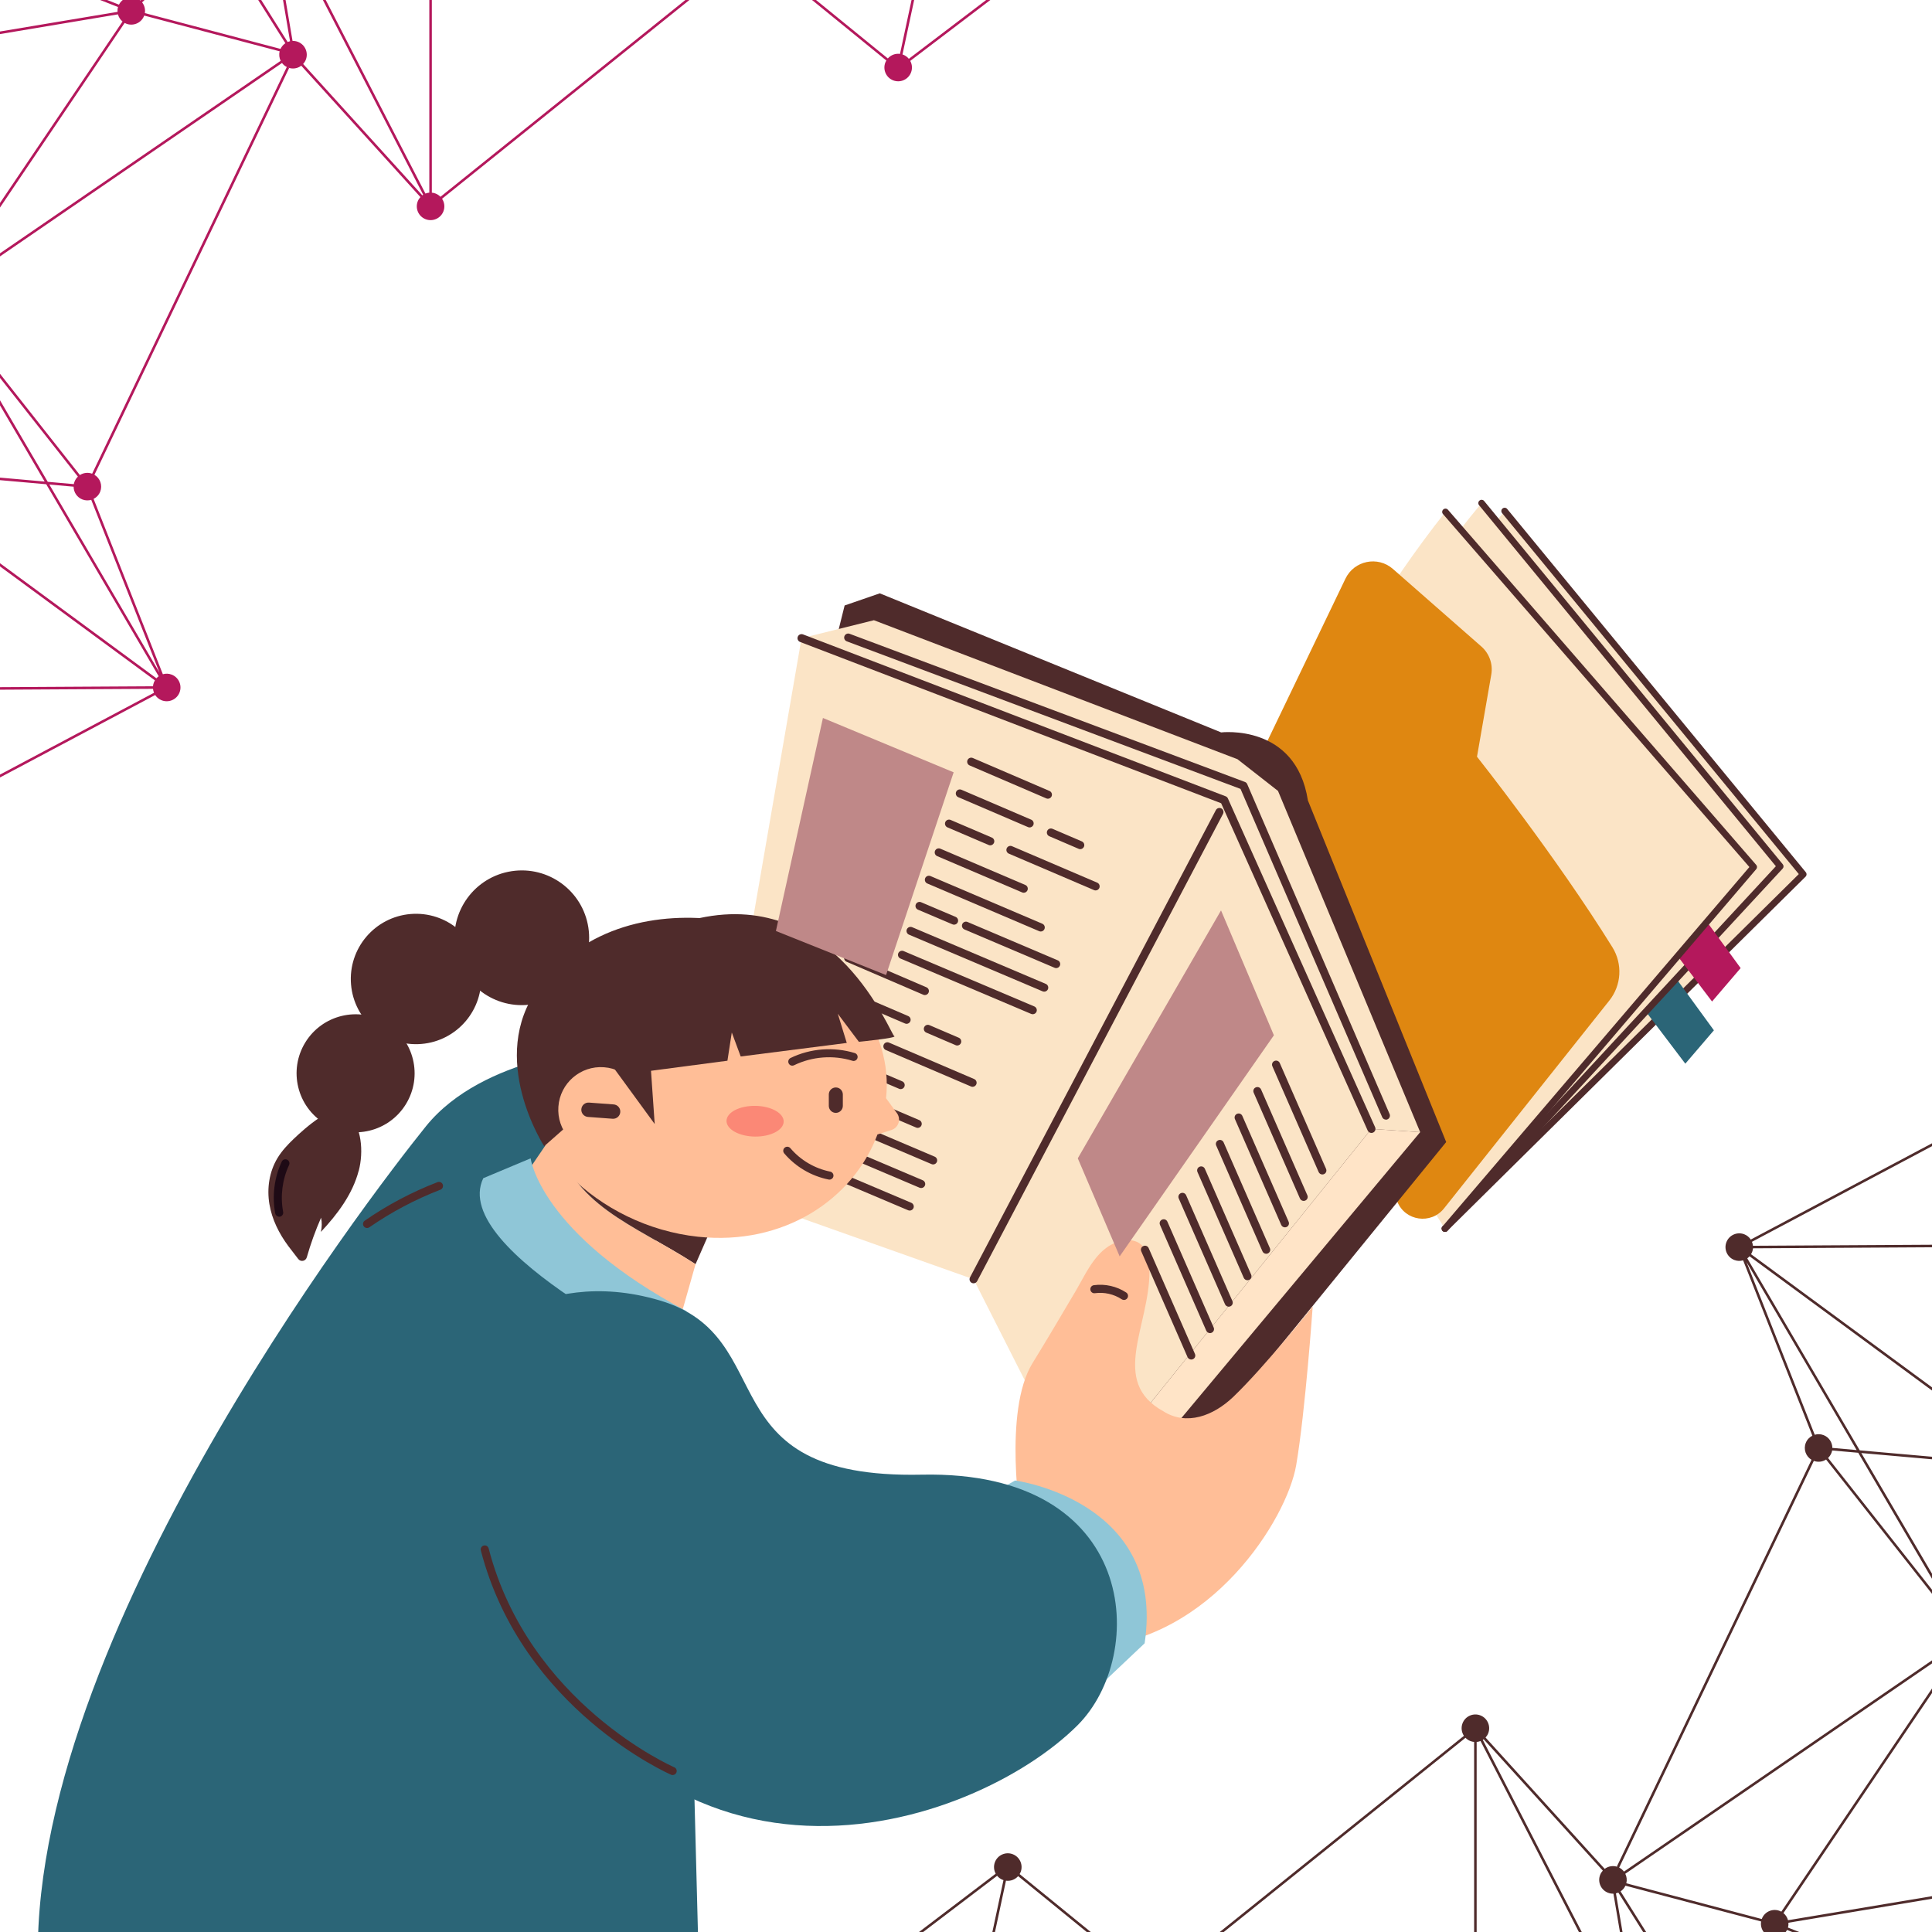 <svg width="460" height="460" viewBox="0 0 460 460" fill="none" xmlns="http://www.w3.org/2000/svg">
<rect x="0" y="0" width="460" height="460" fill="#808080" stroke="none"/>
<g clip-path="url(#clip0_760_15659)">
<rect width="460" height="460" fill="white"/>
<path d="M688.575 109.786C688.057 111.11 686.773 111.903 685.428 111.864L676.313 187.263C676.482 187.299 676.652 187.348 676.818 187.411C678.505 188.075 679.335 189.976 678.675 191.663C678.015 193.35 676.11 194.18 674.423 193.52C674.153 193.414 673.908 193.274 673.684 193.111L645.716 224.701C646.555 225.597 646.858 226.923 646.379 228.141C645.719 229.828 643.814 230.657 642.128 229.997C641.383 229.704 640.804 229.167 640.447 228.516L597.903 246.893C598.13 247.593 598.127 248.371 597.84 249.11C597.525 249.909 596.931 250.512 596.216 250.86L634.711 353.391C635.368 353.21 636.089 353.231 636.773 353.497C638.46 354.158 639.29 356.062 638.63 357.749C637.969 359.436 636.065 360.266 634.378 359.606C633.887 359.412 633.472 359.112 633.142 358.746L527.022 437.921C528.494 438.684 529.182 440.453 528.564 442.031C527.904 443.718 525.999 444.547 524.312 443.887C524.157 443.827 524.015 443.754 523.876 443.672L495.784 483.43C496.817 484.314 497.232 485.783 496.708 487.118C496.444 487.791 495.981 488.324 495.414 488.684L523.585 543.435L524.076 542.766L523.855 543.965L524.024 544.295L523.791 544.304L504.9 646.954C505.003 646.984 505.105 647.017 505.208 647.057C506.895 647.717 507.725 649.622 507.065 651.309C506.405 652.995 504.5 653.825 502.813 653.165C501.126 652.505 500.296 650.6 500.957 648.913C501.202 648.286 501.623 647.777 502.138 647.42L479.009 606.606C478.925 606.581 478.84 606.554 478.755 606.521C478.334 606.357 477.968 606.112 477.662 605.815L417.069 657.447C417.68 658.319 417.859 659.467 417.441 660.533C416.781 662.22 414.876 663.05 413.189 662.39C411.502 661.729 410.673 659.825 411.333 658.138C411.593 657.471 412.053 656.938 412.614 656.581L387.154 607.599C386.403 607.905 385.536 607.938 384.719 607.617C383.622 607.187 382.893 606.233 382.693 605.158L343.538 608.68C343.538 609.077 343.468 609.48 343.314 609.87C342.654 611.557 340.749 612.387 339.062 611.727C337.375 611.067 336.545 609.162 337.205 607.475C337.608 606.451 338.468 605.746 339.459 605.494L332.742 562.43C332.278 562.46 331.803 562.393 331.339 562.212C329.825 561.618 329.004 560.025 329.328 558.484L286.176 547.169C285.501 548.832 283.614 549.647 281.939 548.989C280.253 548.329 279.423 546.424 280.083 544.738C280.198 544.444 280.352 544.177 280.537 543.938L256.643 520.537C255.752 521.291 254.486 521.546 253.324 521.088C253.021 520.97 252.748 520.81 252.506 520.619L217.67 557.654C218.457 558.547 218.733 559.837 218.266 561.022C217.606 562.708 215.701 563.538 214.014 562.878C212.327 562.218 211.498 560.313 212.158 558.626C212.206 558.502 212.264 558.387 212.324 558.272L149.835 516.812C148.96 517.899 147.449 518.345 146.083 517.809C144.396 517.148 143.567 515.244 144.227 513.557C144.887 511.87 146.792 511.04 148.479 511.7C148.96 511.888 149.369 512.182 149.696 512.539L237.076 446.116C236.625 445.292 236.528 444.284 236.897 443.342C237.557 441.655 239.462 440.826 241.149 441.486C242.836 442.146 243.666 444.051 243.006 445.738C242.939 445.904 242.857 446.062 242.769 446.213L272.709 470.586C273.599 469.635 275.013 469.266 276.3 469.771C276.718 469.935 277.085 470.177 277.388 470.471L348.55 413.294C347.981 412.434 347.826 411.319 348.229 410.287C348.889 408.6 350.794 407.77 352.481 408.43C354.168 409.09 354.998 410.995 354.337 412.682C354.186 413.07 353.965 413.409 353.701 413.697L382.072 444.968C382.95 444.308 384.14 444.102 385.24 444.535L384.967 444.405L431.314 347.568C429.961 346.759 429.349 345.072 429.943 343.558C430.248 342.777 430.824 342.183 431.517 341.832L415.027 300.082C414.355 300.278 413.616 300.266 412.914 299.988C411.227 299.324 410.397 297.423 411.057 295.736C411.717 294.049 413.622 293.219 415.309 293.879C415.966 294.137 416.493 294.585 416.851 295.136L476.723 263.331C476.405 262.571 476.369 261.696 476.693 260.869C477.353 259.182 479.258 258.353 480.945 259.013C481.647 259.288 482.198 259.779 482.556 260.382L519.972 242.402C519.7 241.672 519.684 240.845 519.99 240.064C520.651 238.377 522.555 237.547 524.242 238.207C524.421 238.277 524.587 238.365 524.745 238.459L571.238 178.205C570.317 177.311 569.972 175.921 570.468 174.652C570.844 173.698 571.616 173.017 572.525 172.726L562.198 121.524C561.671 121.591 561.12 121.53 560.59 121.325C558.903 120.664 558.073 118.759 558.733 117.073C559.396 115.386 561.298 114.556 562.985 115.216C562.997 115.222 563.009 115.228 563.021 115.231L584.838 81.497L596.371 63.666C595.429 62.773 595.065 61.367 595.568 60.083C596.228 58.397 598.133 57.567 599.82 58.227C601.131 58.742 601.922 60.005 601.901 61.334L647.542 71.579C647.558 71.537 647.57 71.492 647.588 71.446C648.248 69.759 650.153 68.929 651.84 69.59C653.527 70.25 654.356 72.155 653.696 73.842C653.539 74.241 653.312 74.593 653.033 74.886L683.457 106.04C684.344 105.322 685.58 105.086 686.718 105.534C688.405 106.194 689.235 108.099 688.575 109.786ZM600.511 63.963C599.638 64.575 598.491 64.753 597.425 64.335C597.219 64.254 597.028 64.154 596.849 64.041L583.772 84.259L563.561 115.51C563.83 115.683 564.066 115.891 564.269 116.128L619.084 88.112L600.511 63.966V63.963ZM480.26 265.306L482.271 296.241L526.062 295.99C526.09 295.684 526.156 295.375 526.274 295.076C526.329 294.933 526.398 294.8 526.471 294.67L482.262 264.173C481.75 264.785 481.035 265.185 480.26 265.306ZM417.374 297.22C417.347 297.526 417.281 297.834 417.162 298.134C417.093 298.31 417.011 298.47 416.917 298.625L482.971 347.213C483.476 346.644 484.164 346.271 484.906 346.153L481.702 296.847L417.374 297.217V297.22ZM392.475 604.186L378.356 568.114L385.521 601.309C386.042 601.245 386.587 601.309 387.114 601.512C388.295 601.975 389.052 603.047 389.177 604.225L392.475 604.186ZM415.585 656.284C416.006 656.451 416.372 656.693 416.678 656.99L477.268 605.355C476.947 604.898 476.747 604.365 476.69 603.807L393.362 604.783L413.483 656.19C414.152 655.997 414.888 656.012 415.588 656.284H415.585ZM632.291 356.592C632.288 356.22 632.349 355.844 632.476 355.475L583.182 332.992C582.388 334.382 580.674 335.018 579.139 334.415L564.378 363.7L632.291 356.592ZM650.704 75.928C650.634 75.928 650.562 75.928 650.492 75.922L649.26 123.087C649.532 123.12 649.802 123.184 650.068 123.287C650.768 123.56 651.316 124.05 651.676 124.647L660.274 120.483L650.704 75.928ZM635.719 198.208L633.103 212.172C633.203 212.199 633.303 212.232 633.403 212.272C634.026 212.517 634.532 212.932 634.89 213.441L644.054 208.192L648.312 130.97L635.719 198.208ZM632.509 212.06L641.655 163.226L647.972 129.495C647.872 129.468 647.773 129.435 647.673 129.395C647.115 129.177 646.655 128.823 646.307 128.384L594.393 162.448L630.538 212.499C631.125 212.154 631.813 211.993 632.506 212.057L632.509 212.06ZM651.94 125.192C652.215 125.925 652.233 126.755 651.925 127.539C651.628 128.299 651.077 128.884 650.407 129.238L674.632 187.317L660.404 121.091L651.937 125.192H651.94ZM672.566 189.271C672.863 188.511 673.414 187.926 674.084 187.572L649.85 129.471C649.574 129.556 649.287 129.607 648.996 129.619L644.684 207.832L672.639 191.827C672.285 191.045 672.23 190.131 672.569 189.271H672.566ZM672.936 192.354L644.641 208.553L643.805 223.701C644.045 223.737 644.287 223.798 644.52 223.889C644.79 223.995 645.035 224.134 645.259 224.298L673.227 192.708C673.121 192.596 673.021 192.478 672.933 192.351L672.936 192.354ZM641.286 224.376C641.831 223.946 642.5 223.692 643.2 223.668L644.014 208.913L635.189 213.965C635.544 214.746 635.598 215.661 635.259 216.521C635.12 216.878 634.92 217.196 634.681 217.472L641.286 224.376ZM629.096 216.369L588.594 225.924L594.148 244.697C594.741 244.579 595.374 244.622 595.983 244.858C596.392 245.018 596.749 245.255 597.049 245.539L629.544 217.241C629.354 216.975 629.202 216.681 629.096 216.369ZM526.296 241.663C526.262 241.929 526.199 242.199 526.096 242.462C525.893 242.977 525.578 243.41 525.187 243.746L549.012 281.354L591.976 249.609C591.668 249.098 591.501 248.51 591.501 247.904L526.292 241.663H526.296ZM384.746 450.795L390.6 485.213C391.103 485.162 391.627 485.223 392.129 485.422C392.375 485.519 392.599 485.643 392.808 485.789L401.981 477.1L385.315 450.613C385.131 450.692 384.94 450.753 384.743 450.798L384.746 450.795ZM256.137 515.189C257.052 515.707 257.642 516.621 257.772 517.624L279.574 516.885L275.022 476.101C274.65 476.092 274.271 476.022 273.905 475.88L256.14 515.189H256.137ZM275.625 476.061L280.18 516.867L348.008 514.565C348.029 514.229 348.099 513.89 348.229 513.56C348.244 513.523 348.262 513.487 348.277 513.451L277.784 474.708C277.269 475.441 276.485 475.919 275.628 476.061H275.625ZM577.279 330.166C577.334 330.024 577.401 329.894 577.473 329.763L531.844 298.374C531.247 299.091 530.369 299.518 529.442 299.552L527.122 340.46L577.067 331.635C577.028 331.15 577.092 330.651 577.279 330.166ZM528.836 299.515C528.597 299.479 528.361 299.418 528.125 299.327C527.882 299.234 527.661 299.109 527.455 298.967L487.356 346.756C487.598 346.935 487.81 347.141 487.989 347.371L526.505 340.566L528.833 299.515H528.836ZM488.343 347.925C488.531 348.303 488.649 348.715 488.682 349.139L519.551 364.83L522.54 366.35C523.113 365.438 524.088 364.881 525.136 364.821L526.477 341.187L488.349 347.925H488.343ZM522.262 366.898C522.262 366.898 522.262 366.895 522.262 366.892L519.285 365.378L488.661 349.812C488.628 350.072 488.564 350.336 488.464 350.593C488.298 351.017 488.052 351.386 487.756 351.692L498.918 377.831L522.144 368.936C521.971 368.285 521.992 367.573 522.259 366.898H522.262ZM577.173 332.232L527.086 341.081L525.738 364.845C525.999 364.878 526.259 364.942 526.514 365.042C527.044 365.251 527.489 365.581 527.831 365.99L577.449 332.925C577.331 332.707 577.24 332.474 577.173 332.232ZM525.187 437.573L524.96 371.353C524.678 371.323 524.394 371.256 524.118 371.15C523.309 370.832 522.701 370.229 522.355 369.503L499.161 378.388L524.497 437.715C524.721 437.643 524.951 437.597 525.187 437.576V437.573ZM498.594 378.603L471.605 388.939C471.741 389.554 471.702 390.211 471.453 390.841C471.357 391.086 471.232 391.313 471.087 391.519L502.777 420.002L523.276 438.427C523.479 438.239 523.7 438.079 523.939 437.952L498.594 378.603ZM479.021 600.322L472.91 570.831L469.131 552.602C468.616 552.66 468.083 552.599 467.565 552.396C466.55 552 465.851 551.152 465.593 550.174L449.576 552.827L478.558 600.494C478.71 600.425 478.864 600.367 479.021 600.319V600.322ZM423.11 461.265L427.305 513.439C427.689 513.445 428.083 513.511 428.462 513.663C429.116 513.92 429.64 514.365 430 514.913L447.023 507.07L423.746 461.086C423.54 461.168 423.325 461.228 423.107 461.268L423.11 461.265ZM430.288 515.446C430.606 516.207 430.645 517.085 430.318 517.915C430.236 518.124 430.136 518.317 430.018 518.499L466.381 547.088C466.572 546.888 466.787 546.715 467.017 546.57L447.296 507.609L430.285 515.446H430.288ZM465.493 549.577C465.46 549.105 465.524 548.617 465.708 548.145C465.79 547.939 465.89 547.742 466.005 547.563L453.013 537.357L429.631 518.99C429.503 519.123 429.364 519.241 429.219 519.35L449.237 552.272L465.496 549.58L465.493 549.577ZM428.701 519.662C427.904 520.05 426.956 520.119 426.066 519.771C425.706 519.629 425.388 519.429 425.112 519.19L379.828 562.457C380.109 562.814 380.312 563.223 380.427 563.662L448.589 552.375L428.698 519.662H428.701ZM378.459 561.439C378.819 561.582 379.137 561.782 379.413 562.021L424.697 518.753C424.285 518.236 424.04 517.6 423.995 516.936L386.294 515.964L378.138 561.333C378.247 561.364 378.353 561.4 378.459 561.442V561.439ZM424.01 516.331C424.043 516.058 424.107 515.786 424.21 515.519C424.24 515.437 424.279 515.362 424.316 515.286L393.416 490.607C392.732 491.404 391.699 491.831 390.648 491.743L386.403 515.362L424.01 516.331ZM393.983 489.674C393.922 489.829 393.846 489.974 393.768 490.113L424.634 514.765C424.818 514.517 425.033 514.302 425.273 514.117L402.311 477.621L393.274 486.18C394.149 487.073 394.473 488.433 393.986 489.671L393.983 489.674ZM425.784 513.796C426.021 513.675 426.272 513.581 426.532 513.52L422.496 461.313C422.114 461.307 421.726 461.237 421.348 461.089C420.984 460.947 420.663 460.744 420.385 460.498L402.756 477.194L425.784 513.793V513.796ZM467.204 392.697C467.159 392.679 467.117 392.658 467.071 392.637L441.947 429.844L424.628 455.495C425.167 455.937 425.542 456.537 425.718 457.197L483.367 447.567L469.152 392.837C468.525 392.985 467.85 392.952 467.204 392.697ZM425.479 459.511C425.203 460.062 424.788 460.501 424.294 460.81L447.58 506.815L490.554 487.015C490.333 486.388 490.299 485.692 490.493 485.014L425.479 459.511ZM490.805 487.567L447.853 507.357L467.562 546.297C468.219 546.037 468.958 545.985 469.676 546.194L492.168 488.854C491.58 488.56 491.114 488.106 490.805 487.567ZM471.82 550.543C471.438 551.512 470.648 552.197 469.724 552.481L472.48 565.77L479.618 600.204C479.751 600.191 479.888 600.185 480.024 600.188L486.35 545.897L470.515 546.57C471.823 547.394 472.404 549.05 471.82 550.543ZM477.029 601.963C477.274 601.488 477.622 601.097 478.034 600.8L448.931 552.933L380.53 564.259C380.558 564.625 380.524 564.998 380.424 565.367L477.029 601.963ZM377.544 561.227L385.685 515.946L354.537 515.144C354.504 515.416 354.44 515.689 354.337 515.955C354.077 516.621 353.62 517.151 353.062 517.509L376.021 561.461C376.497 561.267 377.017 561.182 377.544 561.227ZM354.552 514.538L385.791 515.343L390.052 491.637C389.943 491.607 389.837 491.57 389.731 491.528C389.18 491.313 388.722 490.961 388.374 490.528L354.168 513.202C354.389 513.611 354.519 514.065 354.549 514.535L354.552 514.538ZM385.851 450.323L402.429 476.673L419.97 460.059C419.41 459.344 419.158 458.418 419.313 457.494L387.011 448.972C386.748 449.538 386.342 449.999 385.854 450.323H385.851ZM387.214 448.4L419.47 456.91C419.479 456.885 419.485 456.861 419.494 456.837C420.155 455.15 422.059 454.32 423.746 454.98C423.877 455.032 424.004 455.093 424.125 455.159L462.865 397.782L466.541 392.34C466.357 392.213 466.187 392.068 466.036 391.91L386.975 446.134C387.314 446.822 387.417 447.621 387.217 448.403L387.214 448.4ZM471.42 388.361L498.355 378.043L487.274 352.092C486.447 352.658 485.378 352.834 484.367 352.495L470.166 386.877C470.736 387.24 471.163 387.761 471.417 388.358L471.42 388.361ZM532.38 297.468C532.325 297.61 532.259 297.741 532.186 297.871L577.815 329.261C577.97 329.076 578.143 328.909 578.33 328.767L548.845 282.226L532.128 294.576C532.637 295.421 532.764 296.481 532.377 297.471L532.38 297.468ZM593.582 250.963C593.085 250.769 592.667 250.464 592.334 250.091L549.333 281.859L578.842 328.44C579.375 328.167 579.981 328.04 580.593 328.089L593.924 251.075C593.809 251.045 593.694 251.009 593.582 250.963ZM578.594 334.139C578.282 333.943 578.009 333.7 577.785 333.422L528.176 366.48C528.346 366.78 528.464 367.107 528.534 367.449L563.66 363.773L578.597 334.139H578.594ZM528.594 368.052C528.6 368.464 528.527 368.882 528.37 369.291C527.895 370.502 526.78 371.268 525.566 371.362L525.793 437.57C525.999 437.588 526.205 437.624 526.411 437.685L563.336 364.421L528.597 368.058L528.594 368.052ZM522.446 439.635C522.555 439.357 522.701 439.105 522.87 438.878L470.696 391.983C470.412 392.261 470.082 392.485 469.724 392.643L483.964 447.467L522.231 441.074C522.195 440.598 522.262 440.111 522.446 439.635ZM483.519 448.154L425.818 457.794C425.845 458.172 425.812 458.56 425.7 458.945L490.714 484.447C491.102 483.675 491.762 483.118 492.531 482.839L483.522 448.154H483.519ZM492.731 489.072L470.415 545.964L486.42 545.283L492.964 489.126C492.886 489.111 492.81 489.093 492.731 489.072ZM480.624 600.258C480.799 600.294 480.972 600.343 481.144 600.409C481.317 600.476 481.478 600.561 481.632 600.652L522.913 544.341L486.962 545.867L480.624 600.255V600.258ZM476.674 603.199C476.69 603.02 476.72 602.838 476.765 602.66L476.656 602.469L380.206 565.931C379.882 566.597 379.355 567.106 378.732 567.421L393.117 604.177L476.671 603.202L476.674 603.199ZM343.477 608.077L382.632 604.555C382.632 604.159 382.702 603.756 382.856 603.365C382.953 603.114 383.083 602.887 383.232 602.675L361.327 583.986L342.584 606.36C343.05 606.83 343.359 607.429 343.477 608.074V608.077ZM383.625 602.214C383.995 601.854 384.443 601.588 384.928 601.436L377.656 567.751C377.135 567.814 376.59 567.751 376.063 567.548C375.821 567.454 375.6 567.33 375.397 567.19L361.715 583.523L383.625 602.214ZM374.934 566.803C374.304 566.167 373.959 565.298 373.986 564.398L335.767 559.713C335.731 559.928 335.67 560.146 335.588 560.358C335.503 560.576 335.394 560.779 335.27 560.967L361.254 583.135L374.934 566.806V566.803ZM335.812 559.108L368.88 563.163L334.289 556.388C335.231 556.985 335.794 558.017 335.812 559.108ZM374.116 563.571C374.143 563.481 374.174 563.39 374.207 563.299C374.467 562.633 374.925 562.103 375.482 561.745L352.523 517.793C351.769 518.102 350.9 518.136 350.082 517.815C349.362 517.533 348.798 517.021 348.441 516.397L286.264 544.962C286.406 545.416 286.449 545.907 286.382 546.394L374.119 563.574L374.116 563.571ZM348.19 515.846C348.114 515.628 348.056 515.404 348.026 515.171L280.246 517.469L283.057 542.66C283.481 542.651 283.911 542.721 284.332 542.887C285.092 543.184 285.673 543.735 286.028 544.401L348.187 515.846H348.19ZM282.457 542.733L279.641 517.494L257.791 518.236C257.769 518.572 257.7 518.911 257.569 519.241C257.442 519.565 257.27 519.856 257.061 520.113L280.946 543.502C281.376 543.117 281.897 542.854 282.457 542.736V542.733ZM251.461 516.843C252.106 515.198 253.929 514.371 255.583 514.944L273.275 475.795L217.688 556.748L252.055 520.213C251.267 519.32 250.992 518.03 251.458 516.846L251.461 516.843ZM216.404 556.779C216.543 556.833 216.676 556.9 216.804 556.972L272.905 475.268C272.539 474.938 272.254 474.532 272.07 474.084L230.992 487.579L216.186 556.709C216.258 556.733 216.331 556.754 216.404 556.782V556.779ZM278.154 474.026C278.133 474.081 278.105 474.132 278.081 474.184L348.565 512.921C349.119 512.097 350.016 511.585 350.979 511.494V483.387L278.293 473.569C278.257 473.724 278.214 473.875 278.154 474.026ZM351.585 511.494C351.884 511.522 352.184 511.588 352.481 511.706C353.032 511.921 353.489 512.273 353.838 512.706L388.044 490.032C387.768 489.52 387.632 488.935 387.656 488.345L351.588 483.472V511.497L351.585 511.494ZM387.738 487.739C387.774 487.585 387.817 487.43 387.877 487.279C388.141 486.607 388.604 486.074 389.168 485.713L352.508 414.527C352.214 414.645 351.906 414.72 351.585 414.751V482.854L387.738 487.736V487.739ZM353.047 414.251L389.707 485.435C389.803 485.395 389.903 485.359 390.006 485.332L384.146 450.871C383.713 450.886 383.271 450.813 382.844 450.647C381.157 449.984 380.327 448.082 380.988 446.395C381.139 446.007 381.36 445.668 381.624 445.38L353.253 414.112C353.187 414.163 353.117 414.209 353.047 414.254V414.251ZM386.657 445.62L465.66 391.438C465.1 390.581 464.948 389.472 465.351 388.446C465.533 387.985 465.808 387.588 466.148 387.267L434.782 347.507C433.943 348.052 432.868 348.204 431.863 347.831L385.518 444.663C385.982 444.896 386.366 445.226 386.66 445.62H386.657ZM436.048 345.956C435.866 346.417 435.591 346.814 435.254 347.135L465.93 386.02L442.432 345.899L436.224 345.351C436.187 345.554 436.13 345.76 436.051 345.96L436.048 345.956ZM467.017 386.674C467.804 386.307 468.731 386.247 469.603 386.589C469.612 386.592 469.621 386.598 469.633 386.601L483.819 352.253C482.771 351.668 482.147 350.569 482.141 349.406L443.171 345.96L467.017 386.671V386.674ZM482.192 348.803C482.229 348.6 482.286 348.394 482.365 348.194C482.435 348.022 482.516 347.858 482.61 347.704L416.557 299.115C416.393 299.297 416.215 299.461 416.018 299.603L442.795 345.32L482.192 348.803ZM485.508 346.117C485.878 346.126 486.25 346.196 486.617 346.338C486.693 346.368 486.765 346.405 486.838 346.438L526.998 298.579C526.468 298.043 526.141 297.341 526.065 296.596L482.307 296.847L485.508 346.117ZM529.263 292.992C529.681 292.983 530.111 293.056 530.526 293.219C531.023 293.413 531.441 293.719 531.774 294.091L548.524 281.717L524.694 244.098C524.418 244.258 524.121 244.376 523.812 244.452L529.266 292.995L529.263 292.992ZM526.314 241.054L591.562 247.299C591.598 247.102 591.652 246.905 591.728 246.714C592.073 245.836 592.755 245.194 593.566 244.87L588.003 226.063L526.259 240.627C526.286 240.769 526.305 240.912 526.314 241.057V241.054ZM588.421 225.34L628.957 215.779C628.881 215.237 628.936 214.67 629.151 214.125C629.202 213.995 629.263 213.874 629.326 213.753L586.771 185.14L576.053 177.932C575.686 178.377 575.211 178.711 574.687 178.91L588.421 225.336V225.34ZM576.577 177.048C576.525 177.181 576.462 177.308 576.392 177.433L629.662 213.25C629.781 213.105 629.908 212.974 630.047 212.853L593.887 162.781L576.392 174.262C576.849 175.089 576.949 176.103 576.577 177.048ZM594.039 161.957L645.977 127.878C645.725 127.403 645.592 126.87 645.595 126.321L565.063 118.387C565.051 118.747 564.981 119.111 564.842 119.465C564.678 119.883 564.436 120.249 564.142 120.552L594.042 161.954L594.039 161.957ZM564.624 116.627C564.826 116.982 564.966 117.372 565.026 117.778L645.653 125.722C645.689 125.528 645.743 125.334 645.819 125.146C646.007 124.671 646.292 124.268 646.643 123.941L619.46 88.602L564.624 116.63V116.627ZM647.121 123.569C647.582 123.278 648.106 123.105 648.654 123.069L649.889 75.837C649.738 75.801 649.59 75.758 649.441 75.701C648.669 75.398 648.078 74.835 647.727 74.15L620.008 88.317L647.121 123.569ZM651.31 75.856L660.837 120.207L682.451 109.738C682.176 109.005 682.158 108.175 682.466 107.391C682.603 107.042 682.794 106.733 683.024 106.464L652.579 75.289C652.2 75.565 651.77 75.758 651.31 75.856ZM684.829 111.791C684.659 111.755 684.489 111.706 684.323 111.643C683.623 111.37 683.075 110.879 682.715 110.283L660.967 120.816L675.231 187.208C675.389 187.19 675.552 187.184 675.713 187.19L684.829 111.791ZM640.204 227.959C639.977 227.26 639.98 226.481 640.268 225.742C640.407 225.385 640.607 225.067 640.846 224.791L634.241 217.887C633.357 218.589 632.134 218.816 631.007 218.374C630.598 218.214 630.241 217.977 629.941 217.693L597.446 245.991C597.525 246.1 597.597 246.215 597.664 246.333L640.207 227.956L640.204 227.959ZM595.647 251.069C595.287 251.169 594.908 251.209 594.523 251.178L581.192 328.192C581.307 328.222 581.422 328.258 581.534 328.304C583.182 328.949 584.009 330.781 583.43 332.437L632.724 354.921C633.06 354.333 633.557 353.882 634.138 353.6L595.644 251.069H595.647ZM632.773 358.258C632.573 357.931 632.43 357.568 632.355 357.189L564.054 364.339L527.552 436.764L632.776 358.258H632.773ZM523.373 443.321C522.861 442.885 522.504 442.303 522.334 441.667L484.121 448.051L493.119 482.685C493.682 482.594 494.276 482.642 494.845 482.866C495 482.927 495.142 483 495.281 483.081L523.373 443.324V443.321ZM494.869 488.96C494.46 489.123 494.018 489.205 493.57 489.196L487.038 545.255L523.049 543.726L494.872 488.96H494.869ZM502.662 647.117C503.167 646.89 503.734 646.79 504.3 646.842L522.995 545.255L482.12 601.009C483.119 601.896 483.516 603.344 483.001 604.661C482.471 606.012 481.147 606.809 479.776 606.739L502.659 647.12L502.662 647.117ZM412.029 654.143L392.711 604.786L389.186 604.828C389.161 605.14 389.092 605.455 388.971 605.761C388.71 606.427 388.25 606.96 387.69 607.32L412.029 654.146V654.143ZM340.055 605.397C340.519 605.367 340.997 605.434 341.457 605.615C341.7 605.709 341.918 605.833 342.124 605.973L360.87 583.593L334.895 561.433C334.468 561.876 333.926 562.181 333.338 562.333L340.055 605.397ZM329.507 557.902C329.949 556.833 330.894 556.118 331.96 555.928L292.506 548.202L329.504 557.902H329.507ZM212.655 557.766C213.36 556.891 214.475 556.436 215.598 556.57L230.332 487.788L150.481 514.02C150.623 514.641 150.587 515.31 150.338 515.949C150.29 516.073 150.232 516.191 150.172 516.303L212.658 557.766H212.655ZM150.063 513.021C150.147 513.157 150.226 513.299 150.29 513.448L230.474 487.103L238.923 447.649C238.866 447.63 238.808 447.612 238.751 447.591C238.209 447.379 237.757 447.037 237.412 446.616L150.063 513.021ZM242.415 446.701C241.697 447.518 240.61 447.933 239.517 447.785L231.143 486.882L271.894 473.493C271.767 472.888 271.806 472.24 272.048 471.622C272.127 471.422 272.224 471.234 272.336 471.059L242.415 446.701ZM277.781 470.928C278.196 471.516 278.411 472.231 278.378 472.96L350.982 482.766V414.745C350.682 414.717 350.382 414.651 350.085 414.533C349.634 414.354 349.247 414.087 348.929 413.76L277.781 470.925V470.928ZM434.194 341.698C435.482 342.204 436.269 343.434 436.275 344.739L442.056 345.251L415.836 300.484L432.081 341.608C432.753 341.411 433.492 341.423 434.197 341.701L434.194 341.698ZM417.132 295.669C417.256 295.969 417.338 296.287 417.368 296.611L481.662 296.241L479.654 265.342C479.285 265.333 478.909 265.264 478.546 265.121C477.889 264.864 477.362 264.416 477.005 263.864L417.132 295.669ZM482.819 260.927C483.092 261.657 483.107 262.483 482.801 263.265C482.746 263.407 482.677 263.54 482.604 263.671L526.813 294.167C527.292 293.595 527.946 293.21 528.664 293.059L523.213 244.534C522.761 244.558 522.295 244.491 521.847 244.313C521.144 244.037 520.593 243.547 520.236 242.944L482.819 260.924V260.927ZM525.233 238.819C525.611 239.158 525.902 239.579 526.087 240.043L587.831 225.479L574.103 179.077C573.524 179.183 572.909 179.138 572.322 178.904C572.101 178.817 571.898 178.711 571.707 178.583L525.226 238.819H525.233ZM573.115 172.593C573.642 172.526 574.193 172.587 574.723 172.793C575.262 173.005 575.711 173.341 576.053 173.759L593.533 162.287L563.676 120.946C563.403 121.137 563.103 121.288 562.788 121.388L573.115 172.593ZM601.834 61.94C601.798 62.121 601.746 62.3 601.677 62.479C601.513 62.9 601.271 63.266 600.974 63.572L619.632 87.83L647.5 73.587C647.364 73.136 647.324 72.651 647.397 72.17L601.834 61.943V61.94Z" fill="#4F2B2B"/>
<path d="M-234.773 350.83C-234.255 349.507 -232.971 348.713 -231.627 348.753L-222.511 273.354C-222.68 273.317 -222.85 273.269 -223.017 273.205C-224.703 272.542 -225.533 270.64 -224.873 268.953C-224.213 267.266 -222.308 266.437 -220.621 267.097C-220.352 267.203 -220.106 267.342 -219.882 267.506L-191.914 235.916C-192.753 235.02 -193.056 233.693 -192.578 232.476C-191.918 230.789 -190.013 229.959 -188.326 230.619C-187.581 230.913 -187.002 231.449 -186.645 232.1L-144.101 213.723C-144.329 213.024 -144.325 212.246 -144.038 211.507C-143.723 210.707 -143.129 210.104 -142.415 209.756L-180.909 107.225C-181.566 107.407 -182.287 107.386 -182.971 107.119C-184.658 106.459 -185.488 104.554 -184.828 102.867C-184.168 101.18 -182.263 100.351 -180.576 101.011C-180.085 101.205 -179.67 101.504 -179.34 101.871L-73.221 22.695C-74.692 21.932 -75.38 20.163 -74.762 18.586C-74.102 16.899 -72.197 16.069 -70.51 16.729C-70.356 16.79 -70.213 16.862 -70.074 16.944L-41.982 -22.813C-43.015 -23.698 -43.43 -25.166 -42.906 -26.502C-42.642 -27.174 -42.179 -27.707 -41.613 -28.068L-69.783 -82.819L-70.274 -82.15L-70.053 -83.349L-70.222 -83.679L-69.989 -83.688L-51.098 -186.337C-51.201 -186.367 -51.304 -186.401 -51.407 -186.44C-53.093 -187.1 -53.923 -189.005 -53.263 -190.692C-52.603 -192.379 -50.698 -193.209 -49.011 -192.549C-47.324 -191.888 -46.495 -189.983 -47.155 -188.297C-47.4 -187.67 -47.821 -187.161 -48.336 -186.804L-25.208 -145.989C-25.123 -145.965 -25.038 -145.938 -24.953 -145.904C-24.532 -145.741 -24.166 -145.496 -23.86 -145.199L36.733 -196.831C36.121 -197.703 35.943 -198.851 36.361 -199.917C37.021 -201.604 38.926 -202.433 40.613 -201.773C42.299 -201.113 43.129 -199.208 42.469 -197.521C42.209 -196.855 41.748 -196.322 41.188 -195.965L66.648 -146.983C67.399 -147.288 68.265 -147.322 69.083 -147.001C70.179 -146.571 70.909 -145.617 71.109 -144.542L110.264 -148.064C110.264 -148.46 110.333 -148.863 110.488 -149.254C111.148 -150.941 113.053 -151.771 114.74 -151.11C116.427 -150.45 117.257 -148.545 116.596 -146.858C116.194 -145.835 115.333 -145.129 114.343 -144.878L121.06 -101.813C121.524 -101.844 121.999 -101.777 122.462 -101.595C123.977 -101.002 124.797 -99.409 124.473 -97.867L167.626 -86.553C168.301 -88.216 170.188 -89.03 171.862 -88.373C173.549 -87.713 174.379 -85.808 173.719 -84.121C173.604 -83.827 173.449 -83.561 173.265 -83.322L197.159 -59.921C198.049 -60.675 199.315 -60.929 200.478 -60.472C200.781 -60.354 201.054 -60.193 201.296 -60.003L236.132 -97.037C235.345 -97.931 235.069 -99.221 235.535 -100.405C236.196 -102.092 238.101 -102.922 239.787 -102.261C241.474 -101.601 242.304 -99.696 241.644 -98.01C241.595 -97.885 241.538 -97.77 241.477 -97.655L303.966 -56.196C304.841 -57.283 306.353 -57.728 307.719 -57.192C309.405 -56.532 310.235 -54.627 309.575 -52.94C308.915 -51.253 307.01 -50.424 305.323 -51.084C304.841 -51.272 304.433 -51.565 304.106 -51.923L216.726 14.5C217.177 15.324 217.274 16.332 216.904 17.274C216.244 18.961 214.339 19.791 212.653 19.131C210.966 18.471 210.136 16.566 210.796 14.879C210.863 14.712 210.945 14.555 211.032 14.403L181.093 -9.97C180.203 -9.019 178.788 -8.649 177.501 -9.155C177.083 -9.318 176.717 -9.561 176.414 -9.855L105.252 47.322C105.821 48.183 105.976 49.297 105.573 50.33C104.913 52.017 103.008 52.846 101.321 52.186C99.634 51.526 98.804 49.621 99.464 47.934C99.616 47.547 99.837 47.207 100.1 46.92L71.73 15.648C70.852 16.308 69.662 16.514 68.562 16.081L68.835 16.211L22.487 113.049C23.841 113.857 24.453 115.544 23.859 117.059C23.553 117.84 22.978 118.433 22.285 118.785L38.774 160.535C39.447 160.338 40.186 160.35 40.888 160.629C42.575 161.292 43.405 163.194 42.745 164.881C42.084 166.568 40.179 167.397 38.493 166.737C37.836 166.48 37.309 166.032 36.951 165.48L-22.921 197.285C-22.603 198.045 -22.567 198.92 -22.891 199.747C-23.551 201.434 -25.456 202.264 -27.143 201.604C-27.845 201.328 -28.397 200.837 -28.754 200.235L-66.17 218.215C-65.898 218.945 -65.883 219.771 -66.189 220.553C-66.849 222.239 -68.754 223.069 -70.441 222.409C-70.619 222.339 -70.786 222.252 -70.943 222.158L-117.436 282.412C-116.515 283.305 -116.17 284.695 -116.667 285.964C-117.042 286.918 -117.814 287.599 -118.723 287.89L-108.396 339.092C-107.869 339.025 -107.318 339.086 -106.788 339.292C-105.101 339.952 -104.271 341.857 -104.931 343.544C-105.595 345.231 -107.497 346.06 -109.183 345.4C-109.195 345.394 -109.208 345.388 -109.22 345.385L-131.037 379.119L-142.569 396.951C-141.627 397.844 -141.264 399.249 -141.766 400.533C-142.427 402.22 -144.332 403.05 -146.018 402.39C-147.33 401.875 -148.12 400.612 -148.099 399.282L-193.741 389.037C-193.756 389.08 -193.768 389.125 -193.786 389.17C-194.446 390.857 -196.351 391.687 -198.038 391.027C-199.725 390.367 -200.555 388.462 -199.894 386.775C-199.737 386.375 -199.51 386.024 -199.231 385.73L-229.655 354.576C-230.542 355.294 -231.778 355.53 -232.917 355.082C-234.603 354.422 -235.433 352.517 -234.773 350.83ZM-146.709 396.654C-145.837 396.042 -144.689 395.863 -143.623 396.281C-143.417 396.363 -143.226 396.463 -143.047 396.575L-129.971 376.357L-109.759 345.107C-110.028 344.934 -110.265 344.725 -110.467 344.489L-165.282 372.505L-146.709 396.651V396.654ZM-26.458 195.311L-28.469 164.375L-72.261 164.626C-72.288 164.932 -72.355 165.241 -72.473 165.541C-72.527 165.683 -72.597 165.816 -72.669 165.947L-28.46 196.443C-27.948 195.831 -27.234 195.432 -26.458 195.311ZM36.427 163.397C36.455 163.091 36.521 162.782 36.639 162.482C36.709 162.307 36.791 162.146 36.885 161.992L-29.169 113.403C-29.675 113.973 -30.362 114.345 -31.104 114.463L-27.9 163.769L36.427 163.4V163.397ZM61.327 -143.569L75.446 -107.498L68.281 -140.692C67.76 -140.629 67.215 -140.692 66.688 -140.895C65.506 -141.359 64.749 -142.431 64.625 -143.609L61.327 -143.569ZM38.217 -195.668C37.796 -195.834 37.43 -196.077 37.124 -196.373L-23.466 -144.738C-23.145 -144.281 -22.945 -143.748 -22.888 -143.191L60.44 -144.166L40.319 -195.574C39.65 -195.38 38.914 -195.395 38.214 -195.668H38.217ZM-178.489 104.024C-178.486 104.397 -178.547 104.772 -178.674 105.142L-129.38 127.625C-128.587 126.235 -126.873 125.599 -125.337 126.201L-110.576 96.916L-178.489 104.024ZM-196.902 384.688C-196.833 384.688 -196.76 384.688 -196.69 384.694L-195.458 337.529C-195.73 337.496 -196 337.432 -196.266 337.329C-196.966 337.057 -197.514 336.566 -197.874 335.97L-206.472 340.134L-196.902 384.688ZM-181.918 262.409L-179.301 248.445C-179.401 248.417 -179.501 248.384 -179.601 248.345C-180.225 248.099 -180.73 247.684 -181.088 247.176L-190.252 252.424L-194.51 329.646L-181.918 262.409ZM-178.707 248.557L-187.853 297.39L-194.171 331.121C-194.071 331.148 -193.971 331.182 -193.871 331.221C-193.314 331.439 -192.853 331.794 -192.505 332.233L-140.591 298.169L-176.736 248.118C-177.323 248.463 -178.011 248.623 -178.704 248.56L-178.707 248.557ZM-198.138 335.425C-198.414 334.692 -198.432 333.862 -198.123 333.078C-197.826 332.317 -197.275 331.733 -196.606 331.379L-220.83 273.299L-206.602 339.525L-198.135 335.425H-198.138ZM-218.765 271.346C-219.061 272.106 -219.613 272.69 -220.282 273.045L-196.048 331.145C-195.773 331.061 -195.485 331.009 -195.194 330.997L-190.882 252.784L-218.837 268.79C-218.483 269.571 -218.429 270.486 -218.768 271.346H-218.765ZM-219.134 268.263L-190.839 252.064L-190.004 236.915C-190.243 236.879 -190.485 236.818 -190.718 236.728C-190.988 236.622 -191.233 236.482 -191.457 236.319L-219.425 267.908C-219.319 268.02 -219.219 268.139 -219.131 268.266L-219.134 268.263ZM-187.484 236.24C-188.029 236.67 -188.698 236.924 -189.398 236.949L-190.212 251.703L-181.388 246.652C-181.742 245.87 -181.796 244.956 -181.457 244.096C-181.318 243.738 -181.118 243.42 -180.879 243.145L-187.484 236.24ZM-175.294 244.247L-134.792 234.692L-140.346 215.919C-140.94 216.037 -141.573 215.995 -142.181 215.759C-142.59 215.598 -142.948 215.362 -143.247 215.077L-175.743 243.375C-175.552 243.641 -175.4 243.935 -175.294 244.247ZM-72.494 218.954C-72.46 218.687 -72.397 218.418 -72.294 218.154C-72.091 217.639 -71.776 217.206 -71.385 216.87L-95.21 179.263L-138.175 211.007C-137.866 211.519 -137.699 212.106 -137.699 212.712L-72.491 218.954H-72.494ZM69.056 9.821L63.202 -24.597C62.699 -24.546 62.175 -24.606 61.672 -24.806C61.427 -24.903 61.203 -25.027 60.994 -25.172L51.821 -16.484L68.486 10.003C68.671 9.924 68.862 9.864 69.059 9.818L69.056 9.821ZM197.665 -54.573C196.75 -55.09 196.16 -56.005 196.029 -57.007L174.228 -56.269L178.779 -15.484C179.152 -15.475 179.53 -15.406 179.897 -15.263L197.662 -54.573H197.665ZM178.177 -15.445L173.622 -56.25L105.794 -53.949C105.773 -53.612 105.703 -53.273 105.573 -52.943C105.558 -52.907 105.539 -52.871 105.524 -52.834L176.017 -14.091C176.532 -14.824 177.317 -15.303 178.174 -15.445H178.177ZM-123.478 130.45C-123.532 130.593 -123.599 130.723 -123.671 130.853L-78.042 162.243C-77.445 161.525 -76.567 161.098 -75.64 161.065L-73.32 120.157L-123.266 128.982C-123.226 129.466 -123.29 129.966 -123.478 130.45ZM-75.035 161.101C-74.795 161.138 -74.559 161.198 -74.323 161.289C-74.081 161.383 -73.86 161.507 -73.654 161.649L-33.554 113.86C-33.796 113.682 -34.008 113.476 -34.187 113.246L-72.703 120.051L-75.032 161.101H-75.035ZM-34.541 112.691C-34.729 112.313 -34.847 111.901 -34.88 111.477L-65.749 95.787L-68.739 94.266C-69.311 95.178 -70.286 95.735 -71.334 95.796L-72.675 119.43L-34.547 112.691H-34.541ZM-68.46 93.718C-68.46 93.718 -68.46 93.721 -68.46 93.724L-65.483 95.239L-34.859 110.805C-34.826 110.544 -34.762 110.281 -34.662 110.023C-34.496 109.599 -34.251 109.23 -33.954 108.924L-45.117 82.786L-68.342 91.68C-68.169 92.331 -68.19 93.043 -68.457 93.718H-68.46ZM-123.372 128.385L-73.284 119.536L-71.937 95.772C-72.197 95.738 -72.457 95.675 -72.712 95.575C-73.242 95.366 -73.687 95.036 -74.029 94.627L-123.647 127.691C-123.529 127.909 -123.438 128.143 -123.372 128.385ZM-71.385 23.044L-71.158 89.263C-70.877 89.294 -70.592 89.36 -70.316 89.466C-69.508 89.784 -68.899 90.387 -68.554 91.114L-45.359 82.228L-70.695 22.901C-70.919 22.974 -71.149 23.019 -71.385 23.041V23.044ZM-44.793 82.013L-17.803 71.677C-17.939 71.062 -17.9 70.405 -17.652 69.775C-17.555 69.53 -17.431 69.303 -17.285 69.097L-48.975 40.614L-69.474 22.189C-69.677 22.377 -69.898 22.538 -70.138 22.665L-44.793 82.013ZM-25.22 -139.705L-19.108 -110.214L-15.329 -91.986C-14.814 -92.043 -14.281 -91.983 -13.763 -91.78C-12.749 -91.383 -12.049 -90.535 -11.792 -89.557L4.226 -92.21L-24.756 -139.878C-24.908 -139.808 -25.062 -139.751 -25.22 -139.702V-139.705ZM30.691 -0.648L26.497 -52.822C26.112 -52.828 25.719 -52.895 25.34 -53.046C24.686 -53.304 24.162 -53.749 23.802 -54.297L6.779 -46.453L30.055 -0.469C30.261 -0.551 30.476 -0.612 30.695 -0.651L30.691 -0.648ZM23.514 -54.83C23.196 -55.59 23.157 -56.468 23.484 -57.298C23.566 -57.507 23.665 -57.701 23.784 -57.883L-12.579 -86.471C-12.77 -86.271 -12.985 -86.099 -13.215 -85.953L6.506 -46.992L23.517 -54.83H23.514ZM-11.692 -88.961C-11.658 -88.488 -11.722 -88.001 -11.907 -87.528C-11.989 -87.322 -12.088 -87.125 -12.204 -86.947L0.789 -76.741L24.171 -58.373C24.298 -58.507 24.438 -58.625 24.583 -58.734L4.565 -91.656L-11.695 -88.964L-11.692 -88.961ZM25.101 -59.046C25.897 -59.433 26.845 -59.503 27.736 -59.155C28.096 -59.012 28.414 -58.812 28.69 -58.573L73.974 -101.841C73.692 -102.198 73.489 -102.607 73.374 -103.046L5.213 -91.759L25.104 -59.046H25.101ZM75.343 -100.823C74.982 -100.965 74.664 -101.165 74.389 -101.404L29.105 -58.137C29.516 -57.619 29.762 -56.983 29.807 -56.32L67.508 -55.348L75.664 -100.717C75.555 -100.747 75.449 -100.784 75.343 -100.826V-100.823ZM29.792 -55.714C29.759 -55.442 29.695 -55.169 29.592 -54.903C29.562 -54.821 29.522 -54.745 29.486 -54.669L60.385 -29.991C61.07 -30.787 62.102 -31.214 63.153 -31.126L67.399 -54.745L29.792 -55.714ZM59.819 -29.058C59.88 -29.212 59.955 -29.358 60.034 -29.497L29.168 -54.149C28.983 -53.9 28.768 -53.685 28.529 -53.501L51.491 -17.005L60.528 -25.563C59.653 -26.456 59.328 -27.816 59.816 -29.055L59.819 -29.058ZM28.017 -53.179C27.781 -53.058 27.53 -52.964 27.269 -52.904L31.306 -0.697C31.688 -0.69 32.075 -0.621 32.454 -0.472C32.817 -0.33 33.138 -0.127 33.417 0.118L51.046 -16.578L28.017 -53.176V-53.179ZM-13.403 67.919C-13.357 67.937 -13.315 67.958 -13.27 67.98L11.854 30.772L29.174 5.121C28.635 4.679 28.26 4.079 28.084 3.419L-29.566 13.05L-15.35 67.78C-14.723 67.631 -14.048 67.665 -13.403 67.919ZM28.323 1.105C28.599 0.554 29.014 0.115 29.507 -0.194L6.222 -46.199L-36.752 -26.399C-36.531 -25.772 -36.498 -25.076 -36.691 -24.397L28.323 1.105ZM-37.003 -26.95L5.949 -46.741L-13.76 -85.681C-14.417 -85.42 -15.156 -85.369 -15.874 -85.578L-38.366 -28.237C-37.779 -27.943 -37.312 -27.489 -37.003 -26.95ZM-18.018 -89.927C-17.637 -90.896 -16.846 -91.58 -15.922 -91.865L-18.678 -105.154L-25.816 -139.587C-25.95 -139.575 -26.086 -139.569 -26.222 -139.572L-32.549 -85.281L-16.713 -85.953C-18.021 -86.777 -18.603 -88.434 -18.018 -89.927ZM-23.227 -141.347C-23.472 -140.871 -23.821 -140.48 -24.233 -140.184L4.871 -92.316L73.271 -103.642C73.244 -104.009 73.277 -104.381 73.377 -104.751L-23.227 -141.347ZM76.257 -100.611L68.117 -55.33L99.264 -54.527C99.298 -54.8 99.361 -55.072 99.464 -55.339C99.725 -56.005 100.182 -56.535 100.739 -56.892L77.781 -100.844C77.305 -100.65 76.784 -100.566 76.257 -100.611ZM99.249 -53.921L68.011 -54.727L63.75 -31.02C63.859 -30.99 63.965 -30.954 64.071 -30.911C64.622 -30.696 65.079 -30.345 65.428 -29.912L99.634 -52.586C99.413 -52.995 99.283 -53.449 99.252 -53.918L99.249 -53.921ZM67.95 10.294L51.373 -16.057L33.832 0.557C34.392 1.272 34.644 2.199 34.489 3.122L66.79 11.644C67.054 11.078 67.46 10.618 67.947 10.294H67.95ZM66.588 12.217L34.332 3.707C34.322 3.731 34.316 3.755 34.307 3.78C33.647 5.466 31.742 6.296 30.055 5.636C29.925 5.584 29.798 5.524 29.677 5.457L-9.063 62.834L-12.739 68.276C-12.555 68.403 -12.385 68.549 -12.234 68.706L66.827 14.482C66.488 13.795 66.385 12.995 66.585 12.214L66.588 12.217ZM-17.618 72.256L-44.553 82.574L-33.472 108.524C-32.645 107.958 -31.576 107.782 -30.565 108.122L-16.365 73.74C-16.934 73.376 -17.361 72.855 -17.615 72.259L-17.618 72.256ZM-78.578 163.148C-78.523 163.006 -78.457 162.876 -78.384 162.746L-124.014 131.356C-124.168 131.541 -124.341 131.707 -124.529 131.849L-95.044 178.391L-78.326 166.041C-78.835 165.196 -78.963 164.136 -78.575 163.145L-78.578 163.148ZM-139.78 209.653C-139.283 209.847 -138.865 210.153 -138.532 210.525L-95.531 178.757L-125.04 132.177C-125.573 132.449 -126.179 132.576 -126.791 132.528L-140.122 209.541C-140.007 209.571 -139.892 209.608 -139.78 209.653ZM-124.792 126.477C-124.48 126.674 -124.208 126.916 -123.983 127.195L-74.374 94.136C-74.544 93.836 -74.662 93.509 -74.732 93.167L-109.859 96.844L-124.795 126.477H-124.792ZM-74.792 92.564C-74.798 92.153 -74.726 91.735 -74.568 91.326C-74.093 90.115 -72.978 89.348 -71.764 89.254L-71.991 23.047C-72.197 23.028 -72.403 22.992 -72.609 22.931L-109.535 96.196L-74.795 92.558L-74.792 92.564ZM-68.645 20.981C-68.754 21.26 -68.899 21.511 -69.069 21.738L-16.895 68.634C-16.61 68.355 -16.28 68.131 -15.922 67.974L-30.162 13.149L-68.43 19.543C-68.393 20.018 -68.46 20.506 -68.645 20.981ZM-29.717 12.462L27.984 2.823C27.957 2.444 27.99 2.056 28.102 1.672L-36.913 -23.831C-37.3 -23.058 -37.96 -22.501 -38.73 -22.223L-29.72 12.462H-29.717ZM-38.929 -28.455L-16.613 -85.348L-32.618 -84.666L-39.163 -28.51C-39.084 -28.495 -39.008 -28.476 -38.929 -28.455ZM-26.822 -139.642C-26.997 -139.678 -27.17 -139.726 -27.343 -139.793C-27.515 -139.86 -27.676 -139.944 -27.83 -140.035L-69.111 -83.724L-33.16 -85.251L-26.822 -139.639V-139.642ZM-22.873 -142.582C-22.888 -142.404 -22.918 -142.222 -22.964 -142.043L-22.855 -141.852L73.595 -105.314C73.919 -105.98 74.446 -106.489 75.07 -106.804L60.685 -143.56L-22.87 -142.585L-22.873 -142.582ZM110.324 -147.461L71.17 -143.939C71.17 -143.542 71.1 -143.139 70.945 -142.749C70.849 -142.497 70.718 -142.27 70.57 -142.058L92.475 -123.37L111.218 -145.744C110.751 -146.213 110.443 -146.813 110.324 -147.458V-147.461ZM70.176 -141.598C69.807 -141.238 69.359 -140.971 68.874 -140.82L76.145 -107.134C76.666 -107.198 77.211 -107.134 77.738 -106.931C77.981 -106.837 78.202 -106.713 78.405 -106.574L92.087 -122.906L70.176 -141.598ZM78.868 -106.186C79.498 -105.55 79.843 -104.681 79.816 -103.782L118.035 -99.097C118.071 -99.312 118.132 -99.53 118.214 -99.742C118.298 -99.96 118.407 -100.163 118.531 -100.351L92.547 -122.519L78.868 -106.189V-106.186ZM117.989 -98.491L84.922 -102.546L119.513 -95.772C118.571 -96.368 118.008 -97.401 117.989 -98.491ZM79.686 -102.955C79.658 -102.864 79.628 -102.773 79.595 -102.682C79.334 -102.016 78.877 -101.486 78.32 -101.129L101.278 -57.177C102.033 -57.486 102.902 -57.519 103.719 -57.198C104.44 -56.917 105.003 -56.405 105.361 -55.781L167.538 -84.345C167.395 -84.799 167.353 -85.29 167.42 -85.778L79.683 -102.958L79.686 -102.955ZM105.612 -55.23C105.688 -55.012 105.745 -54.788 105.776 -54.554L173.555 -56.853L170.745 -82.044C170.321 -82.034 169.891 -82.104 169.47 -82.271C168.71 -82.567 168.128 -83.119 167.774 -83.785L105.615 -55.23H105.612ZM171.345 -82.116L174.161 -56.877L196.011 -57.619C196.032 -57.955 196.102 -58.294 196.232 -58.625C196.36 -58.949 196.532 -59.239 196.741 -59.497L172.856 -82.885C172.426 -82.501 171.905 -82.237 171.345 -82.119V-82.116ZM202.341 -56.226C201.696 -54.582 199.873 -53.755 198.219 -54.327L180.527 -15.178L236.114 -96.132L201.747 -59.597C202.535 -58.703 202.81 -57.413 202.344 -56.229L202.341 -56.226ZM237.398 -96.162C237.259 -96.217 237.125 -96.283 236.998 -96.356L180.896 -14.652C181.263 -14.322 181.547 -13.916 181.732 -13.467L222.81 -26.962L237.616 -96.093C237.543 -96.117 237.471 -96.138 237.398 -96.165V-96.162ZM175.648 -13.41C175.669 -13.464 175.696 -13.516 175.721 -13.567L105.237 -52.304C104.682 -51.48 103.786 -50.969 102.823 -50.878V-22.771L175.509 -12.953C175.545 -13.107 175.587 -13.258 175.648 -13.41ZM102.217 -50.878C101.917 -50.905 101.618 -50.972 101.321 -51.09C100.77 -51.305 100.312 -51.656 99.964 -52.089L65.758 -29.415C66.033 -28.904 66.17 -28.319 66.145 -27.728L102.214 -22.856V-50.881L102.217 -50.878ZM66.064 -27.123C66.027 -26.968 65.985 -26.814 65.924 -26.662C65.661 -25.99 65.198 -25.457 64.634 -25.097L101.294 46.09C101.587 45.972 101.896 45.896 102.217 45.866V-22.238L66.064 -27.12V-27.123ZM100.755 46.365L64.095 -24.818C63.998 -24.779 63.898 -24.742 63.795 -24.715L69.655 9.746C70.088 9.73 70.531 9.803 70.958 9.97C72.644 10.633 73.474 12.535 72.814 14.222C72.663 14.609 72.442 14.948 72.178 15.236L100.549 46.505C100.615 46.453 100.685 46.408 100.755 46.362V46.365ZM67.145 14.997L-11.858 69.179C-11.298 70.036 -11.146 71.144 -11.549 72.171C-11.731 72.631 -12.007 73.028 -12.346 73.349L19.02 113.109C19.859 112.564 20.934 112.413 21.939 112.785L68.284 15.954C67.82 15.721 67.436 15.391 67.142 14.997H67.145ZM17.754 114.66C17.936 114.2 18.211 113.803 18.547 113.482L-12.128 74.597L11.37 114.718L17.578 115.266C17.615 115.063 17.672 114.857 17.751 114.657L17.754 114.66ZM-13.215 73.943C-14.002 74.309 -14.929 74.37 -15.801 74.027C-15.81 74.024 -15.819 74.018 -15.832 74.015L-30.017 108.364C-28.969 108.948 -28.345 110.048 -28.339 111.211L10.631 114.657L-13.215 73.946V73.943ZM-28.39 111.813C-28.427 112.016 -28.484 112.222 -28.563 112.422C-28.633 112.595 -28.715 112.758 -28.808 112.913L37.245 161.501C37.408 161.319 37.587 161.156 37.784 161.013L11.007 115.296L-28.39 111.813ZM-31.707 114.499C-32.076 114.49 -32.449 114.421 -32.815 114.278C-32.891 114.248 -32.964 114.212 -33.036 114.178L-73.196 162.037C-72.666 162.573 -72.339 163.276 -72.264 164.021L-28.506 163.769L-31.707 114.499ZM-75.462 167.624C-75.88 167.634 -76.31 167.561 -76.725 167.397C-77.221 167.204 -77.639 166.898 -77.972 166.525L-94.723 178.899L-70.892 216.519C-70.616 216.358 -70.319 216.24 -70.01 216.164L-75.465 167.621L-75.462 167.624ZM-72.512 219.562L-137.76 213.318C-137.796 213.515 -137.851 213.711 -137.926 213.902C-138.272 214.78 -138.953 215.422 -139.765 215.746L-134.201 234.553L-72.457 219.989C-72.485 219.847 -72.503 219.705 -72.512 219.559V219.562ZM-134.619 235.277L-175.155 244.838C-175.079 245.38 -175.134 245.946 -175.349 246.491C-175.4 246.621 -175.461 246.743 -175.525 246.864L-132.969 275.477L-122.251 282.684C-121.885 282.239 -121.409 281.906 -120.885 281.706L-134.619 235.28V235.277ZM-122.775 283.569C-122.724 283.435 -122.66 283.308 -122.59 283.184L-175.861 247.366C-175.979 247.512 -176.106 247.642 -176.245 247.763L-140.086 297.836L-122.59 286.355C-123.048 285.528 -123.148 284.513 -122.775 283.569ZM-140.237 298.659L-192.175 332.738C-191.924 333.214 -191.79 333.747 -191.793 334.295L-111.261 342.229C-111.249 341.869 -111.179 341.506 -111.04 341.151C-110.876 340.733 -110.634 340.367 -110.34 340.064L-140.24 298.662L-140.237 298.659ZM-110.822 343.989C-111.025 343.635 -111.164 343.244 -111.225 342.838L-191.851 334.895C-191.887 335.088 -191.942 335.282 -192.017 335.47C-192.205 335.945 -192.49 336.348 -192.841 336.675L-165.658 372.014L-110.822 343.986V343.989ZM-193.32 337.048C-193.78 337.339 -194.304 337.511 -194.852 337.548L-196.088 384.779C-195.936 384.815 -195.788 384.858 -195.639 384.915C-194.867 385.218 -194.277 385.782 -193.925 386.466L-166.206 372.299L-193.32 337.048ZM-197.508 384.761L-207.036 340.409L-228.65 350.879C-228.374 351.612 -228.356 352.441 -228.665 353.226C-228.801 353.574 -228.992 353.883 -229.222 354.153L-198.777 385.327C-198.398 385.052 -197.968 384.858 -197.508 384.761ZM-231.027 348.825C-230.857 348.862 -230.688 348.91 -230.521 348.974C-229.822 349.246 -229.273 349.737 -228.913 350.334L-207.166 339.801L-221.43 273.408C-221.587 273.426 -221.751 273.432 -221.911 273.426L-231.027 348.825ZM-186.403 232.657C-186.176 233.357 -186.179 234.135 -186.466 234.874C-186.606 235.231 -186.805 235.549 -187.045 235.825L-180.44 242.73C-179.555 242.027 -178.332 241.8 -177.205 242.242C-176.796 242.403 -176.439 242.639 -176.139 242.924L-143.644 214.626C-143.723 214.517 -143.796 214.402 -143.862 214.284L-186.406 232.66L-186.403 232.657ZM-141.845 209.547C-141.485 209.447 -141.106 209.408 -140.722 209.438L-127.39 132.425C-127.505 132.395 -127.621 132.358 -127.733 132.313C-129.38 131.668 -130.207 129.836 -129.628 128.179L-178.922 105.696C-179.259 106.283 -179.755 106.735 -180.337 107.016L-141.842 209.547H-141.845ZM-178.971 102.358C-178.771 102.686 -178.629 103.049 -178.553 103.428L-110.252 96.277L-73.751 23.852L-178.974 102.358H-178.971ZM-69.571 17.296C-69.059 17.732 -68.702 18.313 -68.533 18.949L-30.32 12.565L-39.317 -22.068C-39.88 -21.977 -40.474 -22.026 -41.043 -22.25C-41.198 -22.311 -41.34 -22.383 -41.479 -22.465L-69.571 17.292V17.296ZM-41.068 -28.343C-40.659 -28.507 -40.217 -28.588 -39.768 -28.579L-33.236 -84.639L-69.247 -83.11L-41.071 -28.343H-41.068ZM-48.86 -186.501C-49.365 -186.274 -49.932 -186.174 -50.498 -186.225L-69.193 -84.639L-28.318 -140.393C-29.317 -141.28 -29.714 -142.728 -29.199 -144.045C-28.669 -145.396 -27.346 -146.192 -25.974 -146.122L-48.857 -186.504L-48.86 -186.501ZM41.773 -193.527L61.091 -144.169L64.616 -144.212C64.64 -144.523 64.71 -144.838 64.831 -145.144C65.091 -145.811 65.552 -146.344 66.112 -146.704L41.773 -193.53V-193.527ZM113.747 -144.781C113.283 -144.751 112.805 -144.817 112.344 -144.999C112.102 -145.093 111.884 -145.217 111.678 -145.356L92.932 -122.976L118.907 -100.817C119.334 -101.259 119.876 -101.565 120.464 -101.716L113.747 -144.781ZM124.295 -97.286C123.852 -96.217 122.908 -95.502 121.842 -95.311L161.296 -87.586L124.298 -97.286H124.295ZM241.147 -97.15C240.442 -96.274 239.327 -95.82 238.204 -95.953L223.47 -27.171L303.321 -53.404C303.179 -54.024 303.215 -54.694 303.464 -55.333C303.512 -55.457 303.57 -55.575 303.63 -55.687L241.144 -97.15H241.147ZM303.739 -52.404C303.654 -52.541 303.576 -52.683 303.512 -52.831L223.328 -26.487L214.878 12.968C214.936 12.986 214.994 13.004 215.051 13.025C215.593 13.237 216.044 13.58 216.39 14.001L303.739 -52.404ZM211.387 13.916C212.104 13.098 213.192 12.683 214.285 12.832L222.659 -26.266L181.908 -12.877C182.035 -12.271 181.996 -11.623 181.753 -11.005C181.675 -10.806 181.578 -10.618 181.466 -10.442L211.387 13.916ZM176.02 -10.312C175.606 -10.899 175.391 -11.614 175.424 -12.344L102.82 -22.15V45.872C103.12 45.899 103.42 45.966 103.716 46.084C104.168 46.263 104.555 46.529 104.873 46.856L176.02 -10.309V-10.312ZM19.607 118.918C18.32 118.412 17.533 117.183 17.527 115.877L11.745 115.366L37.966 160.132L21.721 119.009C21.049 119.206 20.31 119.194 19.604 118.915L19.607 118.918ZM36.67 164.947C36.545 164.648 36.464 164.33 36.433 164.005L-27.86 164.375L-25.853 195.274C-25.483 195.283 -25.108 195.353 -24.744 195.495C-24.087 195.753 -23.56 196.201 -23.203 196.752L36.67 164.947ZM-29.017 199.69C-29.29 198.96 -29.305 198.133 -28.999 197.352C-28.945 197.209 -28.875 197.076 -28.802 196.946L-73.012 166.449C-73.49 167.022 -74.144 167.406 -74.862 167.558L-69.411 216.083C-68.96 216.058 -68.493 216.125 -68.045 216.304C-67.342 216.579 -66.791 217.07 -66.434 217.673L-29.017 199.693V199.69ZM-71.431 221.797C-71.809 221.458 -72.1 221.037 -72.285 220.574L-134.029 235.138L-120.301 281.539C-119.722 281.433 -119.108 281.479 -118.52 281.712C-118.299 281.8 -118.096 281.906 -117.905 282.033L-71.425 221.797H-71.431ZM-119.314 288.023C-119.84 288.09 -120.392 288.029 -120.922 287.823C-121.461 287.612 -121.909 287.275 -122.251 286.857L-139.731 298.329L-109.874 339.67C-109.601 339.48 -109.301 339.328 -108.987 339.228L-119.314 288.023ZM-148.032 398.677C-147.996 398.495 -147.944 398.316 -147.875 398.138C-147.711 397.717 -147.469 397.35 -147.172 397.044L-165.83 372.786L-193.698 387.029C-193.562 387.481 -193.523 387.965 -193.595 388.447L-148.032 398.674V398.677Z" fill="#B4185C"/>
<path d="M299.587 216.032C299.587 216.032 329.376 156.071 358.252 121.683L429.354 208.172L344.042 292.527L299.58 216.039L299.587 216.032Z" fill="#FBE4C6"/>
<path d="M344.041 293.307C343.843 293.307 343.637 293.226 343.482 293.072C343.18 292.763 343.18 292.27 343.482 291.961L428.286 208.113L357.641 122.176C357.368 121.838 357.413 121.345 357.751 121.073C358.09 120.793 358.583 120.845 358.855 121.183L429.956 207.672C430.214 207.988 430.192 208.445 429.905 208.724L344.593 293.079C344.439 293.234 344.24 293.307 344.041 293.307Z" fill="#4F2B2B"/>
<path d="M390.344 238.842L401.265 253.258L408.072 245.311L398.005 231.491L390.344 238.842Z" fill="#2B6577"/>
<path d="M294.098 214.14C294.098 214.14 323.886 154.18 352.763 119.792L423.864 206.28L344.035 292.526L294.09 214.147L294.098 214.14Z" fill="#FBE4C6"/>
<path d="M344.04 293.306C343.849 293.306 343.658 293.24 343.511 293.1C343.194 292.806 343.172 292.306 343.466 291.989L422.825 206.243L352.157 120.284C351.885 119.953 351.929 119.453 352.268 119.181C352.606 118.901 353.099 118.952 353.371 119.291L424.473 205.78C424.723 206.082 424.708 206.523 424.444 206.81L344.614 293.056C344.46 293.225 344.246 293.306 344.04 293.306Z" fill="#4F2B2B"/>
<path d="M396.703 224.037L407.631 238.453L414.438 230.498L404.363 216.678L396.703 224.037Z" fill="#B4185C"/>
<path d="M296.981 203.132C296.981 203.132 316.21 157.028 344.159 121.875L417.549 206.428L344.041 292.52L296.981 203.132Z" fill="#FBE4C6"/>
<path d="M344.041 293.307C343.857 293.307 343.681 293.248 343.533 293.116C343.202 292.836 343.165 292.336 343.445 292.012L416.519 206.436L343.57 122.397C343.283 122.073 343.32 121.573 343.651 121.293C343.982 121.006 344.475 121.043 344.755 121.374L418.145 205.928C418.403 206.222 418.403 206.656 418.145 206.951L344.637 293.042C344.483 293.226 344.262 293.314 344.041 293.314V293.307Z" fill="#4F2B2B"/>
<path d="M284.545 212.24L320.346 137.776C322.422 133.456 328.051 132.308 331.65 135.465L352.703 153.929C354.602 155.592 355.5 158.13 355.066 160.618L351.666 180.17C351.666 180.17 370.541 203.976 383.905 225.538C386.363 229.504 386.076 234.582 383.169 238.232L343.821 287.706C340.716 291.613 334.549 290.73 332.687 286.101C325.645 268.609 309.558 234.31 287.143 220.681C284.244 218.915 283.074 215.302 284.545 212.24Z" fill="#DF8711"/>
<path d="M186.87 201.337L201.101 144.16L209.471 141.271L290.749 174.383C290.749 174.383 308.555 172.216 311.4 190.564L344.331 271.914L271.687 361.101L186.861 201.328L186.87 201.337Z" fill="#4F2B2B"/>
<path d="M338.136 269.556L266.62 355.185L257.22 354.77L326.514 268.788L338.136 269.556Z" fill="#FFE4C7"/>
<path d="M190.844 151.952L208.073 147.672L294.642 180.767L304.285 188.315L338.138 269.557L326.517 268.789L190.844 151.952Z" fill="#FBE4C6"/>
<path d="M291.462 190.5L190.843 151.952L168.341 282.08L231.811 304.592L291.462 190.5Z" fill="#FBE4C6"/>
<path d="M220.207 236.922C220.081 236.922 219.954 236.895 219.828 236.841L201.57 228.994C201.082 228.786 200.856 228.217 201.064 227.73C201.272 227.242 201.841 227.016 202.328 227.224L220.586 235.071C221.074 235.279 221.3 235.848 221.092 236.335C220.939 236.696 220.577 236.922 220.207 236.922Z" fill="#4F2B2B"/>
<path d="M227.91 248.932C227.783 248.932 227.657 248.905 227.53 248.851L220.541 245.853C220.054 245.645 219.828 245.076 220.036 244.589C220.243 244.101 220.812 243.866 221.3 244.083L228.289 247.081C228.777 247.289 229.002 247.858 228.795 248.345C228.641 248.706 228.28 248.932 227.91 248.932Z" fill="#4F2B2B"/>
<path d="M215.855 243.767C215.729 243.767 215.602 243.74 215.476 243.686L198.861 236.561C198.374 236.353 198.148 235.785 198.356 235.297C198.563 234.809 199.132 234.584 199.62 234.791L216.235 241.916C216.722 242.123 216.948 242.692 216.74 243.18C216.587 243.541 216.225 243.767 215.855 243.767Z" fill="#4F2B2B"/>
<path d="M231.567 258.765C231.441 258.765 231.314 258.738 231.188 258.684L210.907 250.006C210.419 249.799 210.194 249.23 210.401 248.742C210.609 248.255 211.178 248.02 211.666 248.237L231.946 256.914C232.434 257.122 232.66 257.691 232.452 258.178C232.299 258.539 231.937 258.765 231.567 258.765Z" fill="#4F2B2B"/>
<path d="M206.483 248.03C206.356 248.03 206.23 248.003 206.103 247.948L196.288 243.75C195.8 243.542 195.575 242.973 195.782 242.485C195.99 241.998 196.559 241.772 197.046 241.98L206.862 246.179C207.349 246.386 207.575 246.955 207.367 247.443C207.214 247.804 206.853 248.03 206.483 248.03Z" fill="#0151A1"/>
<path d="M214.446 259.316C214.32 259.316 214.194 259.289 214.067 259.234L193.831 250.593C193.344 250.385 193.118 249.816 193.326 249.329C193.533 248.841 194.102 248.615 194.59 248.823L214.826 257.465C215.313 257.672 215.539 258.241 215.331 258.729C215.178 259.099 214.817 259.316 214.446 259.316Z" fill="#4F2B2B"/>
<path d="M218.501 268.545C218.375 268.545 218.248 268.518 218.122 268.463L191.493 257.122C191.005 256.914 190.78 256.346 190.987 255.858C191.195 255.37 191.755 255.136 192.252 255.352L218.88 266.694C219.368 266.901 219.594 267.47 219.386 267.958C219.233 268.328 218.871 268.545 218.501 268.545Z" fill="#4F2B2B"/>
<path d="M222.175 277.25C222.049 277.25 221.922 277.223 221.796 277.169L200.323 268.04C199.835 267.832 199.61 267.263 199.817 266.775C200.025 266.288 200.594 266.053 201.082 266.27L222.554 275.399C223.042 275.607 223.268 276.175 223.06 276.663C222.907 277.024 222.545 277.25 222.175 277.25Z" fill="#4F2B2B"/>
<path d="M197.868 266.92C197.742 266.92 197.615 266.893 197.489 266.839L189.263 263.344C188.775 263.137 188.549 262.568 188.757 262.08C188.965 261.592 189.533 261.358 190.021 261.574L198.247 265.069C198.735 265.277 198.961 265.845 198.753 266.333C198.599 266.694 198.238 266.92 197.868 266.92Z" fill="#0151A1"/>
<path d="M219.332 282.865C219.206 282.865 219.079 282.838 218.953 282.793L187.132 269.294C186.644 269.086 186.41 268.517 186.617 268.03C186.825 267.542 187.394 267.316 187.881 267.515L219.702 281.014C220.19 281.222 220.425 281.791 220.217 282.279C220.064 282.649 219.702 282.865 219.332 282.865Z" fill="#4F2B2B"/>
<path d="M216.605 288.23C216.478 288.23 216.352 288.203 216.225 288.158L185.1 274.975C184.612 274.767 184.377 274.198 184.585 273.71C184.793 273.223 185.362 272.997 185.849 273.196L216.975 286.379C217.463 286.587 217.697 287.156 217.49 287.643C217.336 288.014 216.975 288.23 216.605 288.23Z" fill="#4F2B2B"/>
<path d="M249.5 190.174C249.373 190.174 249.247 190.147 249.12 190.093L230.862 182.246C230.375 182.038 230.149 181.469 230.356 180.982C230.564 180.494 231.133 180.268 231.621 180.476L249.879 188.323C250.366 188.531 250.592 189.1 250.385 189.587C250.231 189.948 249.87 190.174 249.5 190.174Z" fill="#4F2B2B"/>
<path d="M257.203 202.183C257.077 202.183 256.95 202.156 256.824 202.102L249.835 199.104C249.347 198.896 249.121 198.328 249.329 197.84C249.537 197.352 250.097 197.127 250.593 197.334L257.582 200.332C258.07 200.54 258.296 201.109 258.088 201.596C257.935 201.958 257.573 202.183 257.203 202.183Z" fill="#4F2B2B"/>
<path d="M245.148 197.01C245.021 197.01 244.895 196.983 244.768 196.929L228.154 189.804C227.666 189.597 227.44 189.028 227.648 188.54C227.856 188.053 228.425 187.827 228.912 188.034L245.527 195.159C246.015 195.367 246.24 195.936 246.033 196.423C245.879 196.784 245.518 197.01 245.148 197.01Z" fill="#4F2B2B"/>
<path d="M260.86 212.007C260.733 212.007 260.607 211.98 260.48 211.926L240.2 203.249C239.712 203.041 239.486 202.472 239.694 201.984C239.902 201.497 240.47 201.262 240.958 201.479L261.239 210.156C261.727 210.364 261.952 210.933 261.745 211.421C261.591 211.782 261.23 212.007 260.86 212.007Z" fill="#4F2B2B"/>
<path d="M235.776 201.271C235.65 201.271 235.523 201.244 235.397 201.19L225.581 196.991C225.094 196.783 224.868 196.214 225.076 195.727C225.283 195.239 225.852 195.013 226.34 195.221L236.155 199.42C236.643 199.628 236.869 200.196 236.661 200.684C236.507 201.045 236.146 201.271 235.776 201.271Z" fill="#4F2B2B"/>
<path d="M243.749 212.56C243.622 212.56 243.496 212.533 243.369 212.479L223.134 203.837C222.646 203.629 222.42 203.06 222.628 202.573C222.836 202.085 223.405 201.859 223.892 202.067L244.128 210.709C244.616 210.916 244.841 211.485 244.634 211.973C244.48 212.334 244.119 212.56 243.749 212.56Z" fill="#4F2B2B"/>
<path d="M247.795 221.788C247.668 221.788 247.542 221.76 247.415 221.706L220.786 210.356C220.299 210.148 220.073 209.579 220.281 209.092C220.488 208.604 221.057 208.378 221.545 208.586L248.174 219.936C248.661 220.144 248.887 220.713 248.68 221.201C248.526 221.571 248.165 221.788 247.795 221.788Z" fill="#4F2B2B"/>
<path d="M251.469 230.502C251.342 230.502 251.216 230.475 251.089 230.421L229.617 221.292C229.129 221.084 228.903 220.515 229.111 220.027C229.319 219.54 229.878 219.305 230.375 219.522L251.848 228.651C252.336 228.858 252.561 229.427 252.354 229.915C252.2 230.285 251.839 230.502 251.469 230.502Z" fill="#4F2B2B"/>
<path d="M227.16 220.162C227.034 220.162 226.908 220.135 226.781 220.081L218.555 216.587C218.067 216.379 217.842 215.81 218.049 215.322C218.257 214.835 218.826 214.609 219.314 214.817L227.54 218.311C228.027 218.519 228.253 219.088 228.045 219.575C227.892 219.937 227.531 220.162 227.16 220.162Z" fill="#4F2B2B"/>
<path d="M248.626 236.109C248.499 236.109 248.373 236.082 248.246 236.037L216.425 222.537C215.938 222.329 215.703 221.761 215.911 221.273C216.118 220.785 216.687 220.56 217.175 220.758L248.996 234.258C249.484 234.465 249.718 235.034 249.511 235.522C249.357 235.892 248.996 236.109 248.626 236.109Z" fill="#4F2B2B"/>
<path d="M245.898 241.48C245.772 241.48 245.645 241.453 245.519 241.407L214.393 228.224C213.906 228.016 213.671 227.447 213.879 226.96C214.086 226.472 214.655 226.246 215.143 226.445L246.268 239.629C246.756 239.836 246.991 240.405 246.783 240.893C246.63 241.263 246.268 241.48 245.898 241.48Z" fill="#4F2B2B"/>
<path d="M291.462 190.498L326.516 268.786L257.221 354.768L231.812 304.589L291.462 190.498Z" fill="#FBE4C6"/>
<path d="M213.654 377.48L243.118 362.472C243.118 362.472 238.757 336.006 245.845 324.547C249.331 318.913 252.672 313.179 256.058 307.481C258.839 302.794 261.367 296.392 267.435 295.39C270.514 294.884 273.684 295.995 273.684 302.722C273.684 315.815 264.13 328.918 276.962 336.006C282.515 339.528 288.908 337.117 293.658 332.566C301.116 325.423 312.548 311.057 312.548 311.057C312.548 311.057 310.805 336.006 308.62 348.828C306.435 361.651 288.43 390.573 259.507 392.207L230.314 410.213L213.672 377.471L213.654 377.48Z" fill="#FFBE97"/>
<path d="M162.534 319.454L143.978 249.609C143.978 249.609 115.056 251.243 101.412 268.165C88.156 284.599 2.811 395.356 9.358 473.5C9.728 477.87 59.794 468.856 63.858 470.5C78.91 476.577 117.822 477.221 166.357 467L162.525 319.463L162.534 319.454Z" fill="#2B6577"/>
<path d="M165.608 300.999L176.179 276.888L147.807 246.331L131.807 269.854C136.276 287.309 150.465 291.211 165.608 300.999Z" fill="#4F2B2B"/>
<path d="M131.806 269.855L119.977 287.255L161.451 315.627L165.607 300.999C150.464 291.202 136.276 287.31 131.806 269.855Z" fill="#FFBE97"/>
<path d="M267.605 309.513C267.424 309.513 267.235 309.459 267.072 309.351C265.221 308.122 262.891 307.599 260.697 307.906C260.174 307.987 259.686 307.617 259.614 307.084C259.541 306.56 259.903 306.073 260.435 306C263.09 305.621 265.907 306.262 268.147 307.743C268.589 308.032 268.716 308.637 268.418 309.08C268.228 309.36 267.93 309.513 267.614 309.513H267.605Z" fill="#4F2B2B"/>
<path d="M115.065 280.526L126.343 275.794C126.343 275.794 128.529 293.619 163.447 312.175V324.546C163.447 324.546 106.695 297.989 115.065 280.526Z" fill="#8FC6D7"/>
<path d="M224.686 362.102L241.698 352.503C241.698 352.503 277.628 357.253 272.535 391.259L254.376 408.425L224.686 362.102Z" fill="#8FC6D7"/>
<path d="M110.152 321.087C110.152 321.087 127.616 300.897 157.08 309.628C186.544 318.36 167.627 352.204 219.467 351.111C271.307 350.019 273.311 394.039 256.57 410.771C232.172 435.17 155.075 462.421 117.782 374.02L110.143 321.087H110.152Z" fill="#2B6577"/>
<path d="M160.168 422.638C160.042 422.638 159.915 422.611 159.789 422.557C159.437 422.403 124.32 407.016 114.487 369.164C114.351 368.649 114.658 368.125 115.173 367.99C115.688 367.845 116.211 368.161 116.347 368.676C125.927 405.59 160.195 420.633 160.539 420.778C161.026 420.986 161.252 421.554 161.044 422.042C160.891 422.412 160.529 422.629 160.159 422.629L160.168 422.638Z" fill="#4F2B2B"/>
<path d="M87.398 292.383C87.091 292.383 86.793 292.238 86.604 291.967C86.297 291.534 86.414 290.929 86.847 290.631C92.229 286.902 98.053 283.822 104.167 281.466C104.663 281.276 105.223 281.52 105.413 282.016C105.602 282.513 105.359 283.073 104.862 283.263C98.893 285.565 93.204 288.572 87.949 292.211C87.778 292.328 87.588 292.383 87.398 292.383Z" fill="#4F2B2B"/>
<path d="M171.61 220.885C183.99 222.213 194.672 227.766 201.797 235.559C202.727 236.57 203.585 237.617 204.398 238.701C204.398 238.701 204.404 238.713 204.416 238.737C206.294 241.247 207.802 243.929 208.894 246.756C209.021 247.081 209.156 247.406 209.247 247.74C209.409 248.128 209.536 248.516 209.662 248.914C209.662 248.941 209.671 248.977 209.689 249.013C209.77 249.239 209.843 249.465 209.897 249.708C211.007 253.492 211.396 257.438 210.962 261.483L213.554 265.032C214.601 266.468 213.942 268.508 212.244 269.05L208.922 270.107C203.106 285.674 186.491 296.636 166.183 294.46C142.318 291.905 122.38 272.147 124.52 252.246C126.66 232.362 147.745 218.312 171.61 220.876V220.885Z" fill="#FFBE97"/>
<path d="M172.981 266.865C172.954 268.888 175.979 270.567 179.735 270.612C183.492 270.658 186.562 269.068 186.589 267.046C186.616 265.023 183.591 263.343 179.835 263.298C176.078 263.253 173.008 264.842 172.981 266.865Z" fill="#FB8876"/>
<path d="M168.603 238.503L129.568 272.907C129.568 272.907 115.887 251.931 128.204 235.153C150.083 205.346 198.691 222.042 201.806 235.56L168.612 238.494L168.603 238.503Z" fill="#4F2B2B"/>
<path d="M188.649 253.736C188.287 253.736 187.944 253.537 187.782 253.194C187.547 252.716 187.746 252.138 188.224 251.903C192.938 249.609 198.509 249.185 203.521 250.729C204.026 250.883 204.315 251.424 204.153 251.93C203.999 252.436 203.458 252.725 202.952 252.562C198.41 251.154 193.353 251.542 189.073 253.628C188.938 253.691 188.793 253.727 188.649 253.727V253.736Z" fill="#4F2B2B"/>
<path d="M85.402 278.749C83.975 284.249 80.382 289.079 76.4 293.314C76.661 292.195 76.679 291.03 76.445 289.928C75.099 292.998 73.962 296.15 73.049 299.355C72.779 300.303 71.578 300.529 70.991 299.735C70.223 298.696 69.392 297.694 68.625 296.655C66.44 293.703 64.742 290.326 64.137 286.659C63.532 282.993 64.074 279.011 66.088 275.697C67.135 273.973 68.553 272.465 70.034 271.065C72.309 268.907 79.894 261.918 82.811 264.871C86.161 268.266 86.594 274.198 85.42 278.749H85.402Z" fill="#4F2B2B"/>
<path d="M132.951 263.479C132.536 269.068 136.735 273.926 142.324 274.332C147.914 274.748 152.772 270.549 153.178 264.96C153.584 259.37 149.394 254.512 143.805 254.106C138.216 253.69 133.358 257.889 132.951 263.479Z" fill="#FFBE97"/>
<path d="M139.993 265.936L145.853 266.37C146.801 266.442 147.614 265.729 147.686 264.79C147.759 263.841 147.045 263.029 146.106 262.957L140.246 262.523C139.298 262.451 138.485 263.164 138.413 264.103C138.341 265.051 139.054 265.864 139.993 265.936Z" fill="#4F2B2B"/>
<path d="M154.579 248.895L155.88 267.623L146.127 254.268L154.579 248.895Z" fill="#4F2B2B"/>
<path d="M151.373 235.939C151.409 236.887 153.973 255.082 153.973 255.082L173.198 252.554L174.236 245.827L176.358 251.543L201.614 248.319L199.474 241.366L204.495 248.048C204.495 248.048 213.859 247.118 212.92 246.694C211.981 246.269 199.014 211.577 166.488 218.602L151.382 235.948L151.373 235.939Z" fill="#4F2B2B"/>
<path d="M126.661 239.132C135.416 237.792 141.427 229.608 140.088 220.853C138.748 212.098 130.564 206.087 121.809 207.427C113.054 208.766 107.043 216.95 108.383 225.705C109.722 234.46 117.906 240.471 126.661 239.132Z" fill="#4F2B2B"/>
<path d="M100.313 248.562C108.857 247.862 115.216 240.369 114.517 231.825C113.818 223.281 106.324 216.922 97.78 217.621C89.236 218.32 82.877 225.814 83.576 234.358C84.275 242.902 91.769 249.261 100.313 248.562Z" fill="#4F2B2B"/>
<path d="M96.655 262.873C100.702 256.252 98.614 247.604 91.993 243.558C85.372 239.511 76.724 241.599 72.677 248.22C68.631 254.841 70.718 263.489 77.34 267.535C83.961 271.582 92.609 269.494 96.655 262.873Z" fill="#4F2B2B"/>
<path d="M66.476 289.692C66.025 289.692 65.618 289.367 65.528 288.907C64.751 284.771 65.302 280.392 67.081 276.572C67.307 276.093 67.876 275.886 68.363 276.112C68.842 276.337 69.049 276.906 68.824 277.394C67.207 280.843 66.711 284.807 67.415 288.555C67.514 289.078 67.171 289.584 66.647 289.683C66.584 289.692 66.53 289.701 66.467 289.701L66.476 289.692Z" fill="#1E0A15"/>
<path d="M197.49 280.862C197.426 280.862 197.363 280.862 197.3 280.844C193.191 280.023 189.435 277.81 186.717 274.614C186.374 274.207 186.419 273.602 186.825 273.259C187.232 272.916 187.837 272.97 188.18 273.368C190.609 276.239 193.986 278.217 197.67 278.957C198.194 279.065 198.528 279.571 198.429 280.086C198.338 280.546 197.932 280.862 197.49 280.862Z" fill="#4F2B2B"/>
<path d="M199.005 264.969C198.084 264.969 197.335 264.219 197.335 263.298V260.589C197.335 259.668 198.084 258.919 199.005 258.919C199.926 258.919 200.676 259.668 200.676 260.589V263.298C200.676 264.219 199.926 264.969 199.005 264.969Z" fill="#4F2B2B"/>
<path d="M231.81 305.549C231.656 305.549 231.503 305.513 231.358 305.441C230.889 305.197 230.708 304.61 230.952 304.141L289.492 192.885C289.736 192.415 290.323 192.235 290.792 192.478C291.262 192.722 291.442 193.309 291.199 193.779L232.658 305.035C232.487 305.36 232.153 305.549 231.81 305.549Z" fill="#4F2B2B"/>
<path d="M326.515 269.745C326.145 269.745 325.793 269.537 325.64 269.176L290.748 191.249L190.5 152.845C190.003 152.655 189.75 152.096 189.949 151.599C190.138 151.102 190.698 150.859 191.195 151.048L291.823 189.596C292.058 189.687 292.256 189.867 292.356 190.102L327.409 268.39C327.626 268.878 327.409 269.447 326.922 269.663C326.795 269.718 326.66 269.745 326.533 269.745H326.515Z" fill="#4F2B2B"/>
<path d="M329.983 266.576C329.612 266.576 329.251 266.359 329.098 265.998L295.362 187.836L201.615 152.701C201.118 152.511 200.866 151.96 201.055 151.464C201.245 150.967 201.805 150.714 202.292 150.904L296.419 186.183C296.663 186.274 296.861 186.463 296.961 186.707L330.859 265.248C331.066 265.736 330.84 266.305 330.353 266.512C330.226 266.567 330.1 266.594 329.974 266.594L329.983 266.576Z" fill="#4F2B2B"/>
<path d="M290.72 216.763L256.615 275.791L266.584 299.133L303.308 246.498L290.72 216.763Z" fill="#BF8888"/>
<path d="M314.849 279.636C314.479 279.636 314.127 279.419 313.964 279.058L302.948 253.874C302.731 253.386 302.948 252.818 303.445 252.61C303.932 252.393 304.501 252.619 304.709 253.106L315.725 278.291C315.942 278.778 315.725 279.347 315.229 279.555C315.102 279.609 314.976 279.636 314.84 279.636H314.849Z" fill="#4F2B2B"/>
<path d="M310.398 285.93C310.027 285.93 309.675 285.714 309.513 285.353L298.496 260.168C298.28 259.681 298.496 259.112 298.993 258.904C299.481 258.688 300.05 258.913 300.257 259.401L311.274 284.585C311.49 285.073 311.274 285.641 310.777 285.849C310.651 285.903 310.524 285.93 310.389 285.93H310.398Z" fill="#4F2B2B"/>
<path d="M305.937 292.225C305.567 292.225 305.215 292.008 305.052 291.647L294.036 266.463C293.819 265.975 294.036 265.406 294.533 265.199C295.02 264.982 295.589 265.208 295.797 265.695L306.813 290.879C307.03 291.367 306.813 291.936 306.316 292.144C306.19 292.198 306.064 292.225 305.928 292.225H305.937Z" fill="#4F2B2B"/>
<path d="M301.476 298.519C301.106 298.519 300.754 298.302 300.591 297.941L289.575 272.757C289.358 272.269 289.575 271.7 290.072 271.492C290.559 271.276 291.128 271.501 291.336 271.989L302.352 297.173C302.569 297.661 302.352 298.23 301.856 298.437C301.729 298.491 301.603 298.519 301.467 298.519H301.476Z" fill="#4F2B2B"/>
<path d="M297.016 304.821C296.646 304.821 296.293 304.604 296.131 304.243L285.115 279.059C284.898 278.571 285.115 278.002 285.611 277.795C286.099 277.578 286.668 277.804 286.875 278.291L297.892 303.475C298.108 303.963 297.892 304.532 297.395 304.74C297.269 304.794 297.142 304.821 297.007 304.821H297.016Z" fill="#4F2B2B"/>
<path d="M292.554 311.115C292.184 311.115 291.832 310.899 291.67 310.537L280.653 285.353C280.436 284.866 280.653 284.297 281.15 284.089C281.637 283.872 282.206 284.098 282.414 284.586L293.43 309.77C293.647 310.257 293.43 310.826 292.934 311.034C292.807 311.088 292.681 311.115 292.545 311.115H292.554Z" fill="#4F2B2B"/>
<path d="M288.092 317.408C287.722 317.408 287.37 317.191 287.207 316.83L276.191 291.646C275.974 291.158 276.191 290.589 276.687 290.382C277.175 290.165 277.744 290.391 277.952 290.878L288.968 316.063C289.185 316.55 288.968 317.119 288.471 317.327C288.345 317.381 288.218 317.408 288.083 317.408H288.092Z" fill="#4F2B2B"/>
<path d="M283.635 323.702C283.264 323.702 282.912 323.486 282.75 323.125L271.733 297.94C271.517 297.453 271.733 296.884 272.23 296.676C272.717 296.46 273.286 296.685 273.494 297.173L284.51 322.357C284.727 322.845 284.51 323.413 284.014 323.621C283.887 323.675 283.761 323.702 283.626 323.702H283.635Z" fill="#4F2B2B"/>
<path d="M227.061 183.885L195.936 170.945L184.739 221.665L210.97 232.158L227.061 183.885Z" fill="#BF8888"/>
</g>
<defs>
<clipPath id="clip0_760_15659">
<rect width="460" height="460" fill="white"/>
</clipPath>
</defs>
</svg>
